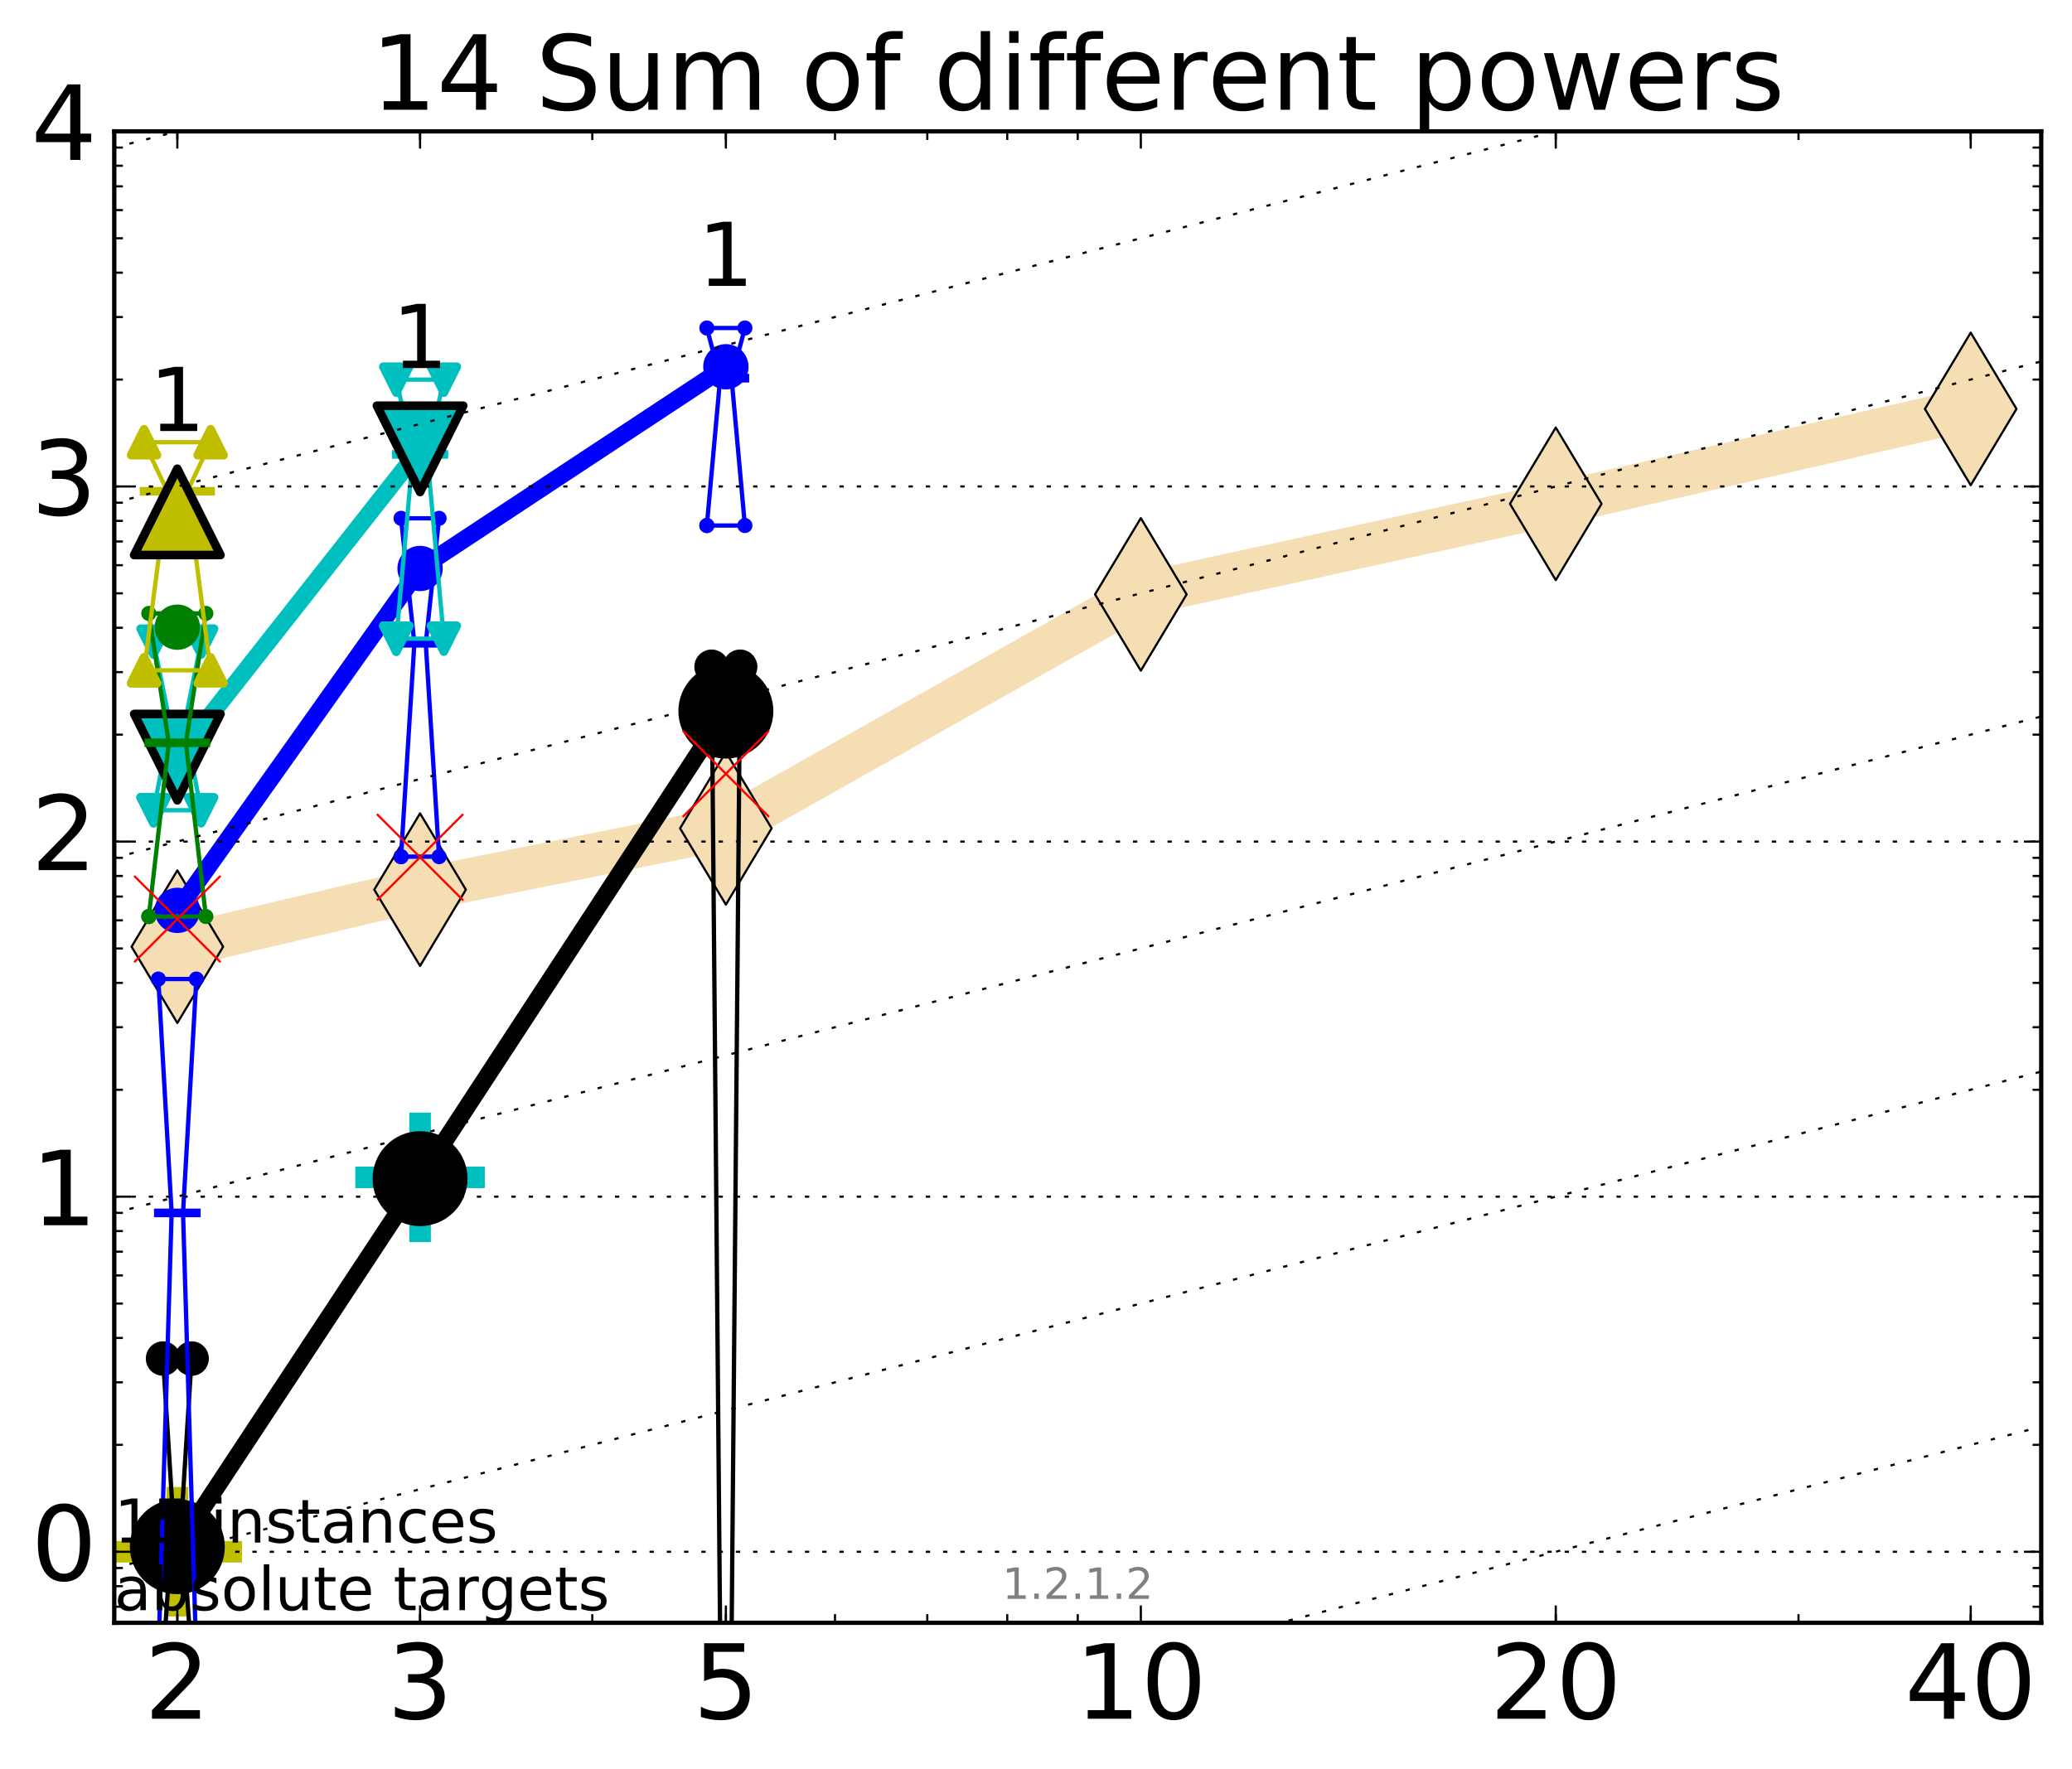 <?xml version="1.0" encoding="utf-8" standalone="no"?>
<!DOCTYPE svg PUBLIC "-//W3C//DTD SVG 1.1//EN"
  "http://www.w3.org/Graphics/SVG/1.1/DTD/svg11.dtd">
<!-- Created with matplotlib (http://matplotlib.org/) -->
<svg height="410pt" version="1.1" viewBox="0 0 480 410" width="480pt" xmlns="http://www.w3.org/2000/svg" xmlns:xlink="http://www.w3.org/1999/xlink">
 <defs>
  <style type="text/css">
*{stroke-linecap:butt;stroke-linejoin:round;stroke-miterlimit:100000;}
  </style>
 </defs>
 <g id="figure_1">
  <g id="patch_1">
   <path d="M 0 410.464 
L 480.07 410.464 
L 480.07 0 
L 0 0 
z
" style="fill:#ffffff;"/>
  </g>
  <g id="axes_1">
   <g id="patch_2">
    <path d="M 26.47 376.036 
L 472.87 376.036 
L 472.87 30.436 
L 26.47 30.436 
z
" style="fill:#ffffff;"/>
   </g>
   <g id="line2d_1">
    <path clip-path="url(#p47a1007f20)" d="M 41.082 219.375 
L 97.312 206.156 
L 168.155 191.946 
L 264.282 137.733 
L 360.409 116.746 
L 456.536 94.756 
" style="fill:none;stroke:#f5deb3;stroke-linecap:square;stroke-width:10.0;"/>
    <defs>
     <path d="M -0 17.678 
L 10.607 0 
L 0 -17.678 
L -10.607 -0 
z
" id="mc431ff5bb4" style="stroke:#000000;stroke-linejoin:miter;stroke-width:0.5;"/>
    </defs>
    <g clip-path="url(#p47a1007f20)">
     <use style="fill:#f5deb3;stroke:#000000;stroke-linejoin:miter;stroke-width:0.5;" x="41.082" xlink:href="#mc431ff5bb4" y="219.375"/>
     <use style="fill:#f5deb3;stroke:#000000;stroke-linejoin:miter;stroke-width:0.5;" x="97.312" xlink:href="#mc431ff5bb4" y="206.156"/>
     <use style="fill:#f5deb3;stroke:#000000;stroke-linejoin:miter;stroke-width:0.5;" x="168.155" xlink:href="#mc431ff5bb4" y="191.946"/>
     <use style="fill:#f5deb3;stroke:#000000;stroke-linejoin:miter;stroke-width:0.5;" x="264.282" xlink:href="#mc431ff5bb4" y="137.733"/>
     <use style="fill:#f5deb3;stroke:#000000;stroke-linejoin:miter;stroke-width:0.5;" x="360.409" xlink:href="#mc431ff5bb4" y="116.746"/>
     <use style="fill:#f5deb3;stroke:#000000;stroke-linejoin:miter;stroke-width:0.5;" x="456.536" xlink:href="#mc431ff5bb4" y="94.756"/>
    </g>
   </g>
   <g id="line2d_2">
    <defs>
     <path d="M -15 0 
L 15 0 
M 0 15 
L 0 -15 
" id="m503c17440c" style="stroke:#bfbf00;stroke-width:5.0;"/>
    </defs>
    <g clip-path="url(#p47a1007f20)">
     <use style="fill:#bfbf00;stroke:#bfbf00;stroke-width:5.0;" x="41.082" xlink:href="#m503c17440c" y="359.579"/>
    </g>
   </g>
   <g id="line2d_3">
    <defs>
     <path d="M -15 0 
L 15 0 
M 0 15 
L 0 -15 
" id="mbae6e190af" style="stroke:#00bfbf;stroke-width:5.0;"/>
    </defs>
    <g clip-path="url(#p47a1007f20)">
     <use style="fill:#00bfbf;stroke:#00bfbf;stroke-width:5.0;" x="97.312" xlink:href="#mbae6e190af" y="272.821"/>
    </g>
   </g>
   <g id="line2d_4">
    <defs>
     <path d="M -15 0 
L 15 0 
M 0 15 
L 0 -15 
" id="mf37ac9607a" style="stroke:#0000ff;stroke-width:5.0;"/>
    </defs>
    <g clip-path="url(#p47a1007f20)">
     <use style="fill:#0000ff;stroke:#0000ff;stroke-width:5.0;" x="168.155" xlink:href="#mf37ac9607a" y="417.094"/>
    </g>
   </g>
   <g id="line2d_5">
    <path clip-path="url(#p47a1007f20)" d="M 37.777 384.35 
L 40.09 351.605 
L 37.777 314.81 
L 44.386 314.81 
L 42.073 351.605 
L 44.386 384.35 
L 37.777 384.35 
" style="fill:none;stroke:#000000;stroke-linecap:square;"/>
   </g>
   <g id="line2d_6">
    <path clip-path="url(#p47a1007f20)" d="M 37.777 384.35 
L 44.386 384.35 
L 44.386 314.81 
L 37.777 314.81 
L 37.777 384.35 
" style="fill:none;"/>
    <defs>
     <path d="M 0 3 
C 0.796 3 1.559 2.684 2.121 2.121 
C 2.684 1.559 3 0.796 3 0 
C 3 -0.796 2.684 -1.559 2.121 -2.121 
C 1.559 -2.684 0.796 -3 0 -3 
C -0.796 -3 -1.559 -2.684 -2.121 -2.121 
C -2.684 -1.559 -3 -0.796 -3 0 
C -3 0.796 -2.684 1.559 -2.121 2.121 
C -1.559 2.684 -0.796 3 0 3 
z
" id="m71896bd1b9" style="stroke:#000000;stroke-width:2.0;"/>
    </defs>
    <g clip-path="url(#p47a1007f20)">
     <use style="stroke:#000000;stroke-width:2.0;" x="37.777" xlink:href="#m71896bd1b9" y="384.35"/>
     <use style="stroke:#000000;stroke-width:2.0;" x="44.386" xlink:href="#m71896bd1b9" y="384.35"/>
     <use style="stroke:#000000;stroke-width:2.0;" x="44.386" xlink:href="#m71896bd1b9" y="314.81"/>
     <use style="stroke:#000000;stroke-width:2.0;" x="37.777" xlink:href="#m71896bd1b9" y="314.81"/>
     <use style="stroke:#000000;stroke-width:2.0;" x="37.777" xlink:href="#m71896bd1b9" y="384.35"/>
    </g>
   </g>
   <g id="line2d_7">
    <path clip-path="url(#p47a1007f20)" d="M 37.777 351.605 
L 44.386 351.605 
" style="fill:none;stroke:#000000;stroke-linecap:square;stroke-width:2.0;"/>
   </g>
   <g id="line2d_8">
    <path clip-path="url(#p47a1007f20)" d="M 94.008 398.839 
L 96.321 398.839 
L 94.008 398.839 
L 100.617 398.839 
L 98.304 398.839 
L 100.617 398.839 
L 94.008 398.839 
" style="fill:none;stroke:#000000;stroke-linecap:square;"/>
   </g>
   <g id="line2d_9">
    <path clip-path="url(#p47a1007f20)" d="M 94.008 398.839 
L 100.617 398.839 
L 100.617 398.839 
L 94.008 398.839 
L 94.008 398.839 
" style="fill:none;"/>
    <g clip-path="url(#p47a1007f20)">
     <use style="stroke:#000000;stroke-width:2.0;" x="94.008" xlink:href="#m71896bd1b9" y="398.839"/>
     <use style="stroke:#000000;stroke-width:2.0;" x="100.617" xlink:href="#m71896bd1b9" y="398.839"/>
     <use style="stroke:#000000;stroke-width:2.0;" x="100.617" xlink:href="#m71896bd1b9" y="398.839"/>
     <use style="stroke:#000000;stroke-width:2.0;" x="94.008" xlink:href="#m71896bd1b9" y="398.839"/>
     <use style="stroke:#000000;stroke-width:2.0;" x="94.008" xlink:href="#m71896bd1b9" y="398.839"/>
    </g>
   </g>
   <g id="line2d_10">
    <path clip-path="url(#p47a1007f20)" d="M 94.008 398.839 
L 100.617 398.839 
" style="fill:none;stroke:#000000;stroke-linecap:square;stroke-width:2.0;"/>
   </g>
   <g id="line2d_11">
    <path clip-path="url(#p47a1007f20)" d="M 167.114 411.464 
L 164.85 154.507 
L 171.459 154.507 
L 169.196 411.464 
" style="fill:none;stroke:#000000;stroke-linecap:square;"/>
   </g>
   <g id="line2d_12">
    <path clip-path="url(#p47a1007f20)" d="M 171.459 411.464 
L 171.459 154.507 
L 164.85 154.507 
L 164.85 411.464 
" style="fill:none;"/>
    <g clip-path="url(#p47a1007f20)">
     <use style="stroke:#000000;stroke-width:2.0;" x="164.85" xlink:href="#m71896bd1b9" y="417.094"/>
     <use style="stroke:#000000;stroke-width:2.0;" x="171.459" xlink:href="#m71896bd1b9" y="417.094"/>
     <use style="stroke:#000000;stroke-width:2.0;" x="171.459" xlink:href="#m71896bd1b9" y="154.507"/>
     <use style="stroke:#000000;stroke-width:2.0;" x="164.85" xlink:href="#m71896bd1b9" y="154.507"/>
     <use style="stroke:#000000;stroke-width:2.0;" x="164.85" xlink:href="#m71896bd1b9" y="417.094"/>
    </g>
   </g>
   <g id="line2d_13">
    <path clip-path="url(#p47a1007f20)" style="fill:none;stroke:#000000;stroke-linecap:square;stroke-width:2.0;"/>
   </g>
   <g id="line2d_14">
    <path clip-path="url(#p47a1007f20)" d="M 41.082 358.407 
L 97.312 273.122 
" style="fill:none;stroke:#000000;stroke-linecap:square;stroke-width:4.0;"/>
   </g>
   <g id="line2d_15">
    <path clip-path="url(#p47a1007f20)" d="M 97.312 273.122 
L 168.155 164.78 
" style="fill:none;stroke:#000000;stroke-linecap:square;stroke-width:4.0;"/>
   </g>
   <g id="line2d_16">
    <path clip-path="url(#p47a1007f20)" d="M 41.082 358.407 
L 97.312 273.122 
L 168.155 164.78 
" style="fill:none;"/>
    <defs>
     <path d="M 0 10 
C 2.652 10 5.196 8.946 7.071 7.071 
C 8.946 5.196 10 2.652 10 0 
C 10 -2.652 8.946 -5.196 7.071 -7.071 
C 5.196 -8.946 2.652 -10 0 -10 
C -2.652 -10 -5.196 -8.946 -7.071 -7.071 
C -8.946 -5.196 -10 -2.652 -10 0 
C -10 2.652 -8.946 5.196 -7.071 7.071 
C -5.196 8.946 -2.652 10 0 10 
z
" id="mf10c60184b" style="stroke:#000000;stroke-width:2.0;"/>
    </defs>
    <g clip-path="url(#p47a1007f20)">
     <use style="stroke:#000000;stroke-width:2.0;" x="41.082" xlink:href="#mf10c60184b" y="358.407"/>
     <use style="stroke:#000000;stroke-width:2.0;" x="97.312" xlink:href="#mf10c60184b" y="273.122"/>
     <use style="stroke:#000000;stroke-width:2.0;" x="168.155" xlink:href="#mf10c60184b" y="164.78"/>
    </g>
   </g>
   <g id="line2d_17">
    <path clip-path="url(#p47a1007f20)" d="M 36.676 384.35 
L 39.76 281.059 
L 36.676 226.87 
L 45.488 226.87 
L 42.403 281.059 
L 45.488 384.35 
L 36.676 384.35 
" style="fill:none;stroke:#0000ff;stroke-linecap:square;"/>
   </g>
   <g id="line2d_18">
    <path clip-path="url(#p47a1007f20)" d="M 36.676 384.35 
L 45.488 384.35 
L 45.488 226.87 
L 36.676 226.87 
L 36.676 384.35 
" style="fill:none;"/>
    <defs>
     <path d="M 0 1.5 
C 0.398 1.5 0.779 1.342 1.061 1.061 
C 1.342 0.779 1.5 0.398 1.5 0 
C 1.5 -0.398 1.342 -0.779 1.061 -1.061 
C 0.779 -1.342 0.398 -1.5 0 -1.5 
C -0.398 -1.5 -0.779 -1.342 -1.061 -1.061 
C -1.342 -0.779 -1.5 -0.398 -1.5 0 
C -1.5 0.398 -1.342 0.779 -1.061 1.061 
C -0.779 1.342 -0.398 1.5 0 1.5 
z
" id="m0e3cd9cdfa" style="stroke:#0000ff;stroke-width:0.5;"/>
    </defs>
    <g clip-path="url(#p47a1007f20)">
     <use style="fill:#0000ff;stroke:#0000ff;stroke-width:0.5;" x="36.676" xlink:href="#m0e3cd9cdfa" y="384.35"/>
     <use style="fill:#0000ff;stroke:#0000ff;stroke-width:0.5;" x="45.488" xlink:href="#m0e3cd9cdfa" y="384.35"/>
     <use style="fill:#0000ff;stroke:#0000ff;stroke-width:0.5;" x="45.488" xlink:href="#m0e3cd9cdfa" y="226.87"/>
     <use style="fill:#0000ff;stroke:#0000ff;stroke-width:0.5;" x="36.676" xlink:href="#m0e3cd9cdfa" y="226.87"/>
     <use style="fill:#0000ff;stroke:#0000ff;stroke-width:0.5;" x="36.676" xlink:href="#m0e3cd9cdfa" y="384.35"/>
    </g>
   </g>
   <g id="line2d_19">
    <path clip-path="url(#p47a1007f20)" d="M 36.676 281.059 
L 45.488 281.059 
" style="fill:none;stroke:#0000ff;stroke-linecap:square;stroke-width:2.0;"/>
   </g>
   <g id="line2d_20">
    <path clip-path="url(#p47a1007f20)" d="M 92.906 198.509 
L 95.991 149.067 
L 92.906 120.106 
L 101.718 120.106 
L 98.634 149.067 
L 101.718 198.509 
L 92.906 198.509 
" style="fill:none;stroke:#0000ff;stroke-linecap:square;"/>
   </g>
   <g id="line2d_21">
    <path clip-path="url(#p47a1007f20)" d="M 92.906 198.509 
L 101.718 198.509 
L 101.718 120.106 
L 92.906 120.106 
L 92.906 198.509 
" style="fill:none;"/>
    <g clip-path="url(#p47a1007f20)">
     <use style="fill:#0000ff;stroke:#0000ff;stroke-width:0.5;" x="92.906" xlink:href="#m0e3cd9cdfa" y="198.509"/>
     <use style="fill:#0000ff;stroke:#0000ff;stroke-width:0.5;" x="101.718" xlink:href="#m0e3cd9cdfa" y="198.509"/>
     <use style="fill:#0000ff;stroke:#0000ff;stroke-width:0.5;" x="101.718" xlink:href="#m0e3cd9cdfa" y="120.106"/>
     <use style="fill:#0000ff;stroke:#0000ff;stroke-width:0.5;" x="92.906" xlink:href="#m0e3cd9cdfa" y="120.106"/>
     <use style="fill:#0000ff;stroke:#0000ff;stroke-width:0.5;" x="92.906" xlink:href="#m0e3cd9cdfa" y="198.509"/>
    </g>
   </g>
   <g id="line2d_22">
    <path clip-path="url(#p47a1007f20)" d="M 92.906 149.067 
L 101.718 149.067 
" style="fill:none;stroke:#0000ff;stroke-linecap:square;stroke-width:2.0;"/>
   </g>
   <g id="line2d_23">
    <path clip-path="url(#p47a1007f20)" d="M 163.749 121.776 
L 166.833 87.635 
L 163.749 76.006 
L 172.561 76.006 
L 169.476 87.635 
L 172.561 121.776 
L 163.749 121.776 
" style="fill:none;stroke:#0000ff;stroke-linecap:square;"/>
   </g>
   <g id="line2d_24">
    <path clip-path="url(#p47a1007f20)" d="M 163.749 121.776 
L 172.561 121.776 
L 172.561 76.006 
L 163.749 76.006 
L 163.749 121.776 
" style="fill:none;"/>
    <g clip-path="url(#p47a1007f20)">
     <use style="fill:#0000ff;stroke:#0000ff;stroke-width:0.5;" x="163.749" xlink:href="#m0e3cd9cdfa" y="121.776"/>
     <use style="fill:#0000ff;stroke:#0000ff;stroke-width:0.5;" x="172.561" xlink:href="#m0e3cd9cdfa" y="121.776"/>
     <use style="fill:#0000ff;stroke:#0000ff;stroke-width:0.5;" x="172.561" xlink:href="#m0e3cd9cdfa" y="76.006"/>
     <use style="fill:#0000ff;stroke:#0000ff;stroke-width:0.5;" x="163.749" xlink:href="#m0e3cd9cdfa" y="76.006"/>
     <use style="fill:#0000ff;stroke:#0000ff;stroke-width:0.5;" x="163.749" xlink:href="#m0e3cd9cdfa" y="121.776"/>
    </g>
   </g>
   <g id="line2d_25">
    <path clip-path="url(#p47a1007f20)" d="M 163.749 87.635 
L 172.561 87.635 
" style="fill:none;stroke:#0000ff;stroke-linecap:square;stroke-width:2.0;"/>
   </g>
   <g id="line2d_26">
    <path clip-path="url(#p47a1007f20)" d="M 41.082 210.956 
L 97.312 131.729 
" style="fill:none;stroke:#0000ff;stroke-linecap:square;stroke-width:4.0;"/>
   </g>
   <g id="line2d_27">
    <path clip-path="url(#p47a1007f20)" d="M 97.312 131.729 
L 168.155 84.987 
" style="fill:none;stroke:#0000ff;stroke-linecap:square;stroke-width:4.0;"/>
   </g>
   <g id="line2d_28">
    <path clip-path="url(#p47a1007f20)" d="M 41.082 210.956 
L 97.312 131.729 
L 168.155 84.987 
" style="fill:none;"/>
    <defs>
     <path d="M 0 5 
C 1.326 5 2.598 4.473 3.536 3.536 
C 4.473 2.598 5 1.326 5 0 
C 5 -1.326 4.473 -2.598 3.536 -3.536 
C 2.598 -4.473 1.326 -5 0 -5 
C -1.326 -5 -2.598 -4.473 -3.536 -3.536 
C -4.473 -2.598 -5 -1.326 -5 0 
C -5 1.326 -4.473 2.598 -3.536 3.536 
C -2.598 4.473 -1.326 5 0 5 
z
" id="m6755d2ae47" style="stroke:#0000ff;stroke-width:0.5;"/>
    </defs>
    <g clip-path="url(#p47a1007f20)">
     <use style="fill:#0000ff;stroke:#0000ff;stroke-width:0.5;" x="41.082" xlink:href="#m6755d2ae47" y="210.956"/>
     <use style="fill:#0000ff;stroke:#0000ff;stroke-width:0.5;" x="97.312" xlink:href="#m6755d2ae47" y="131.729"/>
     <use style="fill:#0000ff;stroke:#0000ff;stroke-width:0.5;" x="168.155" xlink:href="#m6755d2ae47" y="84.987"/>
    </g>
   </g>
   <g id="line2d_29">
    <path clip-path="url(#p47a1007f20)" d="M 35.574 187.755 
L 39.429 167.861 
L 35.574 148.69 
L 46.589 148.69 
L 42.734 167.861 
L 46.589 187.755 
L 35.574 187.755 
" style="fill:none;stroke:#00bfbf;stroke-linecap:square;"/>
   </g>
   <g id="line2d_30">
    <path clip-path="url(#p47a1007f20)" d="M 35.574 187.755 
L 46.589 187.755 
L 46.589 148.69 
L 35.574 148.69 
L 35.574 187.755 
" style="fill:none;"/>
    <defs>
     <path d="M -0 3 
L 3 -3 
L -3 -3 
z
" id="m382ccd0798" style="stroke:#00bfbf;stroke-linejoin:miter;stroke-width:2.0;"/>
    </defs>
    <g clip-path="url(#p47a1007f20)">
     <use style="fill:#00bfbf;stroke:#00bfbf;stroke-linejoin:miter;stroke-width:2.0;" x="35.574" xlink:href="#m382ccd0798" y="187.755"/>
     <use style="fill:#00bfbf;stroke:#00bfbf;stroke-linejoin:miter;stroke-width:2.0;" x="46.589" xlink:href="#m382ccd0798" y="187.755"/>
     <use style="fill:#00bfbf;stroke:#00bfbf;stroke-linejoin:miter;stroke-width:2.0;" x="46.589" xlink:href="#m382ccd0798" y="148.69"/>
     <use style="fill:#00bfbf;stroke:#00bfbf;stroke-linejoin:miter;stroke-width:2.0;" x="35.574" xlink:href="#m382ccd0798" y="148.69"/>
     <use style="fill:#00bfbf;stroke:#00bfbf;stroke-linejoin:miter;stroke-width:2.0;" x="35.574" xlink:href="#m382ccd0798" y="187.755"/>
    </g>
   </g>
   <g id="line2d_31">
    <path clip-path="url(#p47a1007f20)" d="M 35.574 167.861 
L 46.589 167.861 
" style="fill:none;stroke:#00bfbf;stroke-linecap:square;stroke-width:2.0;"/>
   </g>
   <g id="line2d_32">
    <path clip-path="url(#p47a1007f20)" d="M 91.805 147.996 
L 95.66 105.3 
L 91.805 87.975 
L 102.82 87.975 
L 98.965 105.3 
L 102.82 147.996 
L 91.805 147.996 
" style="fill:none;stroke:#00bfbf;stroke-linecap:square;"/>
   </g>
   <g id="line2d_33">
    <path clip-path="url(#p47a1007f20)" d="M 91.805 147.996 
L 102.82 147.996 
L 102.82 87.975 
L 91.805 87.975 
L 91.805 147.996 
" style="fill:none;"/>
    <g clip-path="url(#p47a1007f20)">
     <use style="fill:#00bfbf;stroke:#00bfbf;stroke-linejoin:miter;stroke-width:2.0;" x="91.805" xlink:href="#m382ccd0798" y="147.996"/>
     <use style="fill:#00bfbf;stroke:#00bfbf;stroke-linejoin:miter;stroke-width:2.0;" x="102.82" xlink:href="#m382ccd0798" y="147.996"/>
     <use style="fill:#00bfbf;stroke:#00bfbf;stroke-linejoin:miter;stroke-width:2.0;" x="102.82" xlink:href="#m382ccd0798" y="87.975"/>
     <use style="fill:#00bfbf;stroke:#00bfbf;stroke-linejoin:miter;stroke-width:2.0;" x="91.805" xlink:href="#m382ccd0798" y="87.975"/>
     <use style="fill:#00bfbf;stroke:#00bfbf;stroke-linejoin:miter;stroke-width:2.0;" x="91.805" xlink:href="#m382ccd0798" y="147.996"/>
    </g>
   </g>
   <g id="line2d_34">
    <path clip-path="url(#p47a1007f20)" d="M 91.805 105.3 
L 102.82 105.3 
" style="fill:none;stroke:#00bfbf;stroke-linecap:square;stroke-width:2.0;"/>
   </g>
   <g id="line2d_35">
    <path clip-path="url(#p47a1007f20)" d="M 41.082 175.446 
L 97.312 104.012 
" style="fill:none;stroke:#00bfbf;stroke-linecap:square;stroke-width:4.0;"/>
   </g>
   <g id="line2d_36">
    <path clip-path="url(#p47a1007f20)" d="M 41.082 175.446 
L 97.312 104.012 
" style="fill:none;"/>
    <defs>
     <path d="M -0 10 
L 10 -10 
L -10 -10 
z
" id="m2e9e074a84" style="stroke:#000000;stroke-linejoin:miter;stroke-width:2.0;"/>
    </defs>
    <g clip-path="url(#p47a1007f20)">
     <use style="fill:#00bfbf;stroke:#000000;stroke-linejoin:miter;stroke-width:2.0;" x="41.082" xlink:href="#m2e9e074a84" y="175.446"/>
     <use style="fill:#00bfbf;stroke:#000000;stroke-linejoin:miter;stroke-width:2.0;" x="97.312" xlink:href="#m2e9e074a84" y="104.012"/>
    </g>
   </g>
   <g id="line2d_37">
    <path clip-path="url(#p47a1007f20)" d="M 34.473 212.38 
L 39.099 172.117 
L 34.473 142.142 
L 47.691 142.142 
L 43.064 172.117 
L 47.691 212.38 
L 34.473 212.38 
" style="fill:none;stroke:#008000;stroke-linecap:square;"/>
   </g>
   <g id="line2d_38">
    <path clip-path="url(#p47a1007f20)" d="M 34.473 212.38 
L 47.691 212.38 
L 47.691 142.142 
L 34.473 142.142 
L 34.473 212.38 
" style="fill:none;"/>
    <defs>
     <path d="M 0 1.5 
C 0.398 1.5 0.779 1.342 1.061 1.061 
C 1.342 0.779 1.5 0.398 1.5 0 
C 1.5 -0.398 1.342 -0.779 1.061 -1.061 
C 0.779 -1.342 0.398 -1.5 0 -1.5 
C -0.398 -1.5 -0.779 -1.342 -1.061 -1.061 
C -1.342 -0.779 -1.5 -0.398 -1.5 0 
C -1.5 0.398 -1.342 0.779 -1.061 1.061 
C -0.779 1.342 -0.398 1.5 0 1.5 
z
" id="ma86b7a01c6" style="stroke:#008000;stroke-width:0.5;"/>
    </defs>
    <g clip-path="url(#p47a1007f20)">
     <use style="fill:#008000;stroke:#008000;stroke-width:0.5;" x="34.473" xlink:href="#ma86b7a01c6" y="212.38"/>
     <use style="fill:#008000;stroke:#008000;stroke-width:0.5;" x="47.691" xlink:href="#ma86b7a01c6" y="212.38"/>
     <use style="fill:#008000;stroke:#008000;stroke-width:0.5;" x="47.691" xlink:href="#ma86b7a01c6" y="142.142"/>
     <use style="fill:#008000;stroke:#008000;stroke-width:0.5;" x="34.473" xlink:href="#ma86b7a01c6" y="142.142"/>
     <use style="fill:#008000;stroke:#008000;stroke-width:0.5;" x="34.473" xlink:href="#ma86b7a01c6" y="212.38"/>
    </g>
   </g>
   <g id="line2d_39">
    <path clip-path="url(#p47a1007f20)" d="M 34.473 172.117 
L 47.691 172.117 
" style="fill:none;stroke:#008000;stroke-linecap:square;stroke-width:2.0;"/>
   </g>
   <g id="line2d_40">
    <path clip-path="url(#p47a1007f20)" d="M 41.082 145.333 
" style="fill:none;"/>
    <defs>
     <path d="M 0 5 
C 1.326 5 2.598 4.473 3.536 3.536 
C 4.473 2.598 5 1.326 5 0 
C 5 -1.326 4.473 -2.598 3.536 -3.536 
C 2.598 -4.473 1.326 -5 0 -5 
C -1.326 -5 -2.598 -4.473 -3.536 -3.536 
C -4.473 -2.598 -5 -1.326 -5 0 
C -5 1.326 -4.473 2.598 -3.536 3.536 
C -2.598 4.473 -1.326 5 0 5 
z
" id="m454c6c203e" style="stroke:#008000;stroke-width:0.5;"/>
    </defs>
    <g clip-path="url(#p47a1007f20)">
     <use style="fill:#008000;stroke:#008000;stroke-width:0.5;" x="41.082" xlink:href="#m454c6c203e" y="145.333"/>
    </g>
   </g>
   <g id="line2d_41">
    <path clip-path="url(#p47a1007f20)" d="M 33.371 155.333 
L 38.768 113.847 
L 33.371 102.477 
L 48.792 102.477 
L 43.395 113.847 
L 48.792 155.333 
L 33.371 155.333 
" style="fill:none;stroke:#bfbf00;stroke-linecap:square;"/>
   </g>
   <g id="line2d_42">
    <path clip-path="url(#p47a1007f20)" d="M 33.371 155.333 
L 48.792 155.333 
L 48.792 102.477 
L 33.371 102.477 
L 33.371 155.333 
" style="fill:none;"/>
    <defs>
     <path d="M 0 -3 
L -3 3 
L 3 3 
z
" id="ma4659b8c70" style="stroke:#bfbf00;stroke-linejoin:miter;stroke-width:2.0;"/>
    </defs>
    <g clip-path="url(#p47a1007f20)">
     <use style="fill:#bfbf00;stroke:#bfbf00;stroke-linejoin:miter;stroke-width:2.0;" x="33.371" xlink:href="#ma4659b8c70" y="155.333"/>
     <use style="fill:#bfbf00;stroke:#bfbf00;stroke-linejoin:miter;stroke-width:2.0;" x="48.792" xlink:href="#ma4659b8c70" y="155.333"/>
     <use style="fill:#bfbf00;stroke:#bfbf00;stroke-linejoin:miter;stroke-width:2.0;" x="48.792" xlink:href="#ma4659b8c70" y="102.477"/>
     <use style="fill:#bfbf00;stroke:#bfbf00;stroke-linejoin:miter;stroke-width:2.0;" x="33.371" xlink:href="#ma4659b8c70" y="102.477"/>
     <use style="fill:#bfbf00;stroke:#bfbf00;stroke-linejoin:miter;stroke-width:2.0;" x="33.371" xlink:href="#ma4659b8c70" y="155.333"/>
    </g>
   </g>
   <g id="line2d_43">
    <path clip-path="url(#p47a1007f20)" d="M 33.371 113.847 
L 48.792 113.847 
" style="fill:none;stroke:#bfbf00;stroke-linecap:square;stroke-width:2.0;"/>
   </g>
   <g id="line2d_44">
    <path clip-path="url(#p47a1007f20)" d="M 41.082 118.614 
" style="fill:none;"/>
    <defs>
     <path d="M 0 -10 
L -10 10 
L 10 10 
z
" id="m99b30ee06b" style="stroke:#000000;stroke-linejoin:miter;stroke-width:2.0;"/>
    </defs>
    <g clip-path="url(#p47a1007f20)">
     <use style="fill:#bfbf00;stroke:#000000;stroke-linejoin:miter;stroke-width:2.0;" x="41.082" xlink:href="#m99b30ee06b" y="118.614"/>
    </g>
   </g>
   <g id="line2d_45"/>
   <g id="line2d_46"/>
   <g id="line2d_47"/>
   <g id="line2d_48"/>
   <g id="line2d_49"/>
   <g id="line2d_50"/>
   <g id="line2d_51"/>
   <g id="line2d_52">
    <defs>
     <path d="M -10 10 
L 10 -10 
M -10 -10 
L 10 10 
" id="m00ab84c1e2" style="stroke:#ff0000;stroke-width:0.5;"/>
    </defs>
    <g clip-path="url(#p47a1007f20)">
     <use style="fill:#ff0000;stroke:#ff0000;stroke-width:0.5;" x="41.082" xlink:href="#m00ab84c1e2" y="212.966"/>
     <use style="fill:#ff0000;stroke:#ff0000;stroke-width:0.5;" x="97.312" xlink:href="#m00ab84c1e2" y="198.641"/>
     <use style="fill:#ff0000;stroke:#ff0000;stroke-width:0.5;" x="168.155" xlink:href="#m00ab84c1e2" y="179.3"/>
    </g>
   </g>
   <g id="line2d_53">
    <path clip-path="url(#p47a1007f20)" d="M 159.059 411.464 
L 481.07 328.487 
" style="fill:none;stroke:#000000;stroke-dasharray:1,3;stroke-dashoffset:0.0;stroke-width:0.5;"/>
   </g>
   <g id="line2d_54">
    <path clip-path="url(#p47a1007f20)" d="M -1 370.423 
L 481.07 246.201 
" style="fill:none;stroke:#000000;stroke-dasharray:1,3;stroke-dashoffset:0.0;stroke-width:0.5;"/>
   </g>
   <g id="line2d_55">
    <path clip-path="url(#p47a1007f20)" d="M -1 288.137 
L 481.07 163.915 
" style="fill:none;stroke:#000000;stroke-dasharray:1,3;stroke-dashoffset:0.0;stroke-width:0.5;"/>
   </g>
   <g id="line2d_56">
    <path clip-path="url(#p47a1007f20)" d="M -1 205.851 
L 481.07 81.629 
" style="fill:none;stroke:#000000;stroke-dasharray:1,3;stroke-dashoffset:0.0;stroke-width:0.5;"/>
   </g>
   <g id="line2d_57">
    <path clip-path="url(#p47a1007f20)" d="M -1 123.566 
L 481.07 -0.656 
" style="fill:none;stroke:#000000;stroke-dasharray:1,3;stroke-dashoffset:0.0;stroke-width:0.5;"/>
   </g>
   <g id="line2d_58">
    <path clip-path="url(#p47a1007f20)" d="M -1 41.28 
L 163.077 -1 
" style="fill:none;stroke:#000000;stroke-dasharray:1,3;stroke-dashoffset:0.0;stroke-width:0.5;"/>
   </g>
   <g id="line2d_59">
    <path clip-path="url(#p47a1007f20)" style="fill:none;stroke:#000000;stroke-dasharray:1,3;stroke-dashoffset:0.0;stroke-width:0.5;"/>
   </g>
   <g id="line2d_60">
    <path clip-path="url(#p47a1007f20)" style="fill:none;stroke:#000000;stroke-dasharray:1,3;stroke-dashoffset:0.0;stroke-width:0.5;"/>
   </g>
   <g id="line2d_61">
    <path clip-path="url(#p47a1007f20)" style="fill:none;stroke:#000000;stroke-dasharray:1,3;stroke-dashoffset:0.0;stroke-width:0.5;"/>
   </g>
   <g id="patch_3">
    <path d="M 26.47 30.436 
L 472.87 30.436 
" style="fill:none;stroke:#000000;stroke-linecap:square;stroke-linejoin:miter;"/>
   </g>
   <g id="patch_4">
    <path d="M 472.87 376.036 
L 472.87 30.436 
" style="fill:none;stroke:#000000;stroke-linecap:square;stroke-linejoin:miter;"/>
   </g>
   <g id="patch_5">
    <path d="M 26.47 376.036 
L 472.87 376.036 
" style="fill:none;stroke:#000000;stroke-linecap:square;stroke-linejoin:miter;"/>
   </g>
   <g id="patch_6">
    <path d="M 26.47 376.036 
L 26.47 30.436 
" style="fill:none;stroke:#000000;stroke-linecap:square;stroke-linejoin:miter;"/>
   </g>
   <g id="matplotlib.axis_1">
    <g id="xtick_1">
     <g id="line2d_62">
      <defs>
       <path d="M 0 0 
L 0 -4 
" id="m6fdcc0aa0e" style="stroke:#000000;stroke-width:0.5;"/>
      </defs>
      <g>
       <use style="stroke:#000000;stroke-width:0.5;" x="41.082" xlink:href="#m6fdcc0aa0e" y="376.036"/>
      </g>
     </g>
     <g id="line2d_63">
      <defs>
       <path d="M 0 0 
L 0 4 
" id="m0bf16095d4" style="stroke:#000000;stroke-width:0.5;"/>
      </defs>
      <g>
       <use style="stroke:#000000;stroke-width:0.5;" x="41.082" xlink:href="#m0bf16095d4" y="30.436"/>
      </g>
     </g>
     <g id="text_1">
      <!-- 2 -->
      <defs>
       <path d="M 19.188 8.297 
L 53.609 8.297 
L 53.609 0 
L 7.328 0 
L 7.328 8.297 
Q 12.938 14.109 22.625 23.891 
Q 32.328 33.688 34.812 36.531 
Q 39.547 41.844 41.422 45.531 
Q 43.312 49.219 43.312 52.781 
Q 43.312 58.594 39.234 62.25 
Q 35.156 65.922 28.609 65.922 
Q 23.969 65.922 18.812 64.312 
Q 13.672 62.703 7.812 59.422 
L 7.812 69.391 
Q 13.766 71.781 18.938 73 
Q 24.125 74.219 28.422 74.219 
Q 39.75 74.219 46.484 68.547 
Q 53.219 62.891 53.219 53.422 
Q 53.219 48.922 51.531 44.891 
Q 49.859 40.875 45.406 35.406 
Q 44.188 33.984 37.641 27.219 
Q 31.109 20.453 19.188 8.297 
" id="BitstreamVeraSans-Roman-32"/>
      </defs>
      <g transform="translate(33.447 398.272)scale(0.24 -0.24)">
       <use xlink:href="#BitstreamVeraSans-Roman-32"/>
      </g>
     </g>
    </g>
    <g id="xtick_2">
     <g id="line2d_64">
      <g>
       <use style="stroke:#000000;stroke-width:0.5;" x="97.312" xlink:href="#m6fdcc0aa0e" y="376.036"/>
      </g>
     </g>
     <g id="line2d_65">
      <g>
       <use style="stroke:#000000;stroke-width:0.5;" x="97.312" xlink:href="#m0bf16095d4" y="30.436"/>
      </g>
     </g>
     <g id="text_2">
      <!-- 3 -->
      <defs>
       <path d="M 40.578 39.312 
Q 47.656 37.797 51.625 33 
Q 55.609 28.219 55.609 21.188 
Q 55.609 10.406 48.188 4.484 
Q 40.766 -1.422 27.094 -1.422 
Q 22.516 -1.422 17.656 -0.516 
Q 12.797 0.391 7.625 2.203 
L 7.625 11.719 
Q 11.719 9.328 16.594 8.109 
Q 21.484 6.891 26.812 6.891 
Q 36.078 6.891 40.938 10.547 
Q 45.797 14.203 45.797 21.188 
Q 45.797 27.641 41.281 31.266 
Q 36.766 34.906 28.719 34.906 
L 20.219 34.906 
L 20.219 43.016 
L 29.109 43.016 
Q 36.375 43.016 40.234 45.922 
Q 44.094 48.828 44.094 54.297 
Q 44.094 59.906 40.109 62.906 
Q 36.141 65.922 28.719 65.922 
Q 24.656 65.922 20.016 65.031 
Q 15.375 64.156 9.812 62.312 
L 9.812 71.094 
Q 15.438 72.656 20.344 73.438 
Q 25.25 74.219 29.594 74.219 
Q 40.828 74.219 47.359 69.109 
Q 53.906 64.016 53.906 55.328 
Q 53.906 49.266 50.438 45.094 
Q 46.969 40.922 40.578 39.312 
" id="BitstreamVeraSans-Roman-33"/>
      </defs>
      <g transform="translate(89.677 398.272)scale(0.24 -0.24)">
       <use xlink:href="#BitstreamVeraSans-Roman-33"/>
      </g>
     </g>
    </g>
    <g id="xtick_3">
     <g id="line2d_66">
      <g>
       <use style="stroke:#000000;stroke-width:0.5;" x="168.155" xlink:href="#m6fdcc0aa0e" y="376.036"/>
      </g>
     </g>
     <g id="line2d_67">
      <g>
       <use style="stroke:#000000;stroke-width:0.5;" x="168.155" xlink:href="#m0bf16095d4" y="30.436"/>
      </g>
     </g>
     <g id="text_3">
      <!-- 5 -->
      <defs>
       <path d="M 10.797 72.906 
L 49.516 72.906 
L 49.516 64.594 
L 19.828 64.594 
L 19.828 46.734 
Q 21.969 47.469 24.109 47.828 
Q 26.266 48.188 28.422 48.188 
Q 40.625 48.188 47.75 41.5 
Q 54.891 34.812 54.891 23.391 
Q 54.891 11.625 47.562 5.094 
Q 40.234 -1.422 26.906 -1.422 
Q 22.312 -1.422 17.547 -0.641 
Q 12.797 0.141 7.719 1.703 
L 7.719 11.625 
Q 12.109 9.234 16.797 8.062 
Q 21.484 6.891 26.703 6.891 
Q 35.156 6.891 40.078 11.328 
Q 45.016 15.766 45.016 23.391 
Q 45.016 31 40.078 35.438 
Q 35.156 39.891 26.703 39.891 
Q 22.75 39.891 18.812 39.016 
Q 14.891 38.141 10.797 36.281 
z
" id="BitstreamVeraSans-Roman-35"/>
      </defs>
      <g transform="translate(160.52 398.272)scale(0.24 -0.24)">
       <use xlink:href="#BitstreamVeraSans-Roman-35"/>
      </g>
     </g>
    </g>
    <g id="xtick_4">
     <g id="line2d_68">
      <g>
       <use style="stroke:#000000;stroke-width:0.5;" x="264.282" xlink:href="#m6fdcc0aa0e" y="376.036"/>
      </g>
     </g>
     <g id="line2d_69">
      <g>
       <use style="stroke:#000000;stroke-width:0.5;" x="264.282" xlink:href="#m0bf16095d4" y="30.436"/>
      </g>
     </g>
     <g id="text_4">
      <!-- 10 -->
      <defs>
       <path d="M 31.781 66.406 
Q 24.172 66.406 20.328 58.906 
Q 16.5 51.422 16.5 36.375 
Q 16.5 21.391 20.328 13.891 
Q 24.172 6.391 31.781 6.391 
Q 39.453 6.391 43.281 13.891 
Q 47.125 21.391 47.125 36.375 
Q 47.125 51.422 43.281 58.906 
Q 39.453 66.406 31.781 66.406 
M 31.781 74.219 
Q 44.047 74.219 50.516 64.516 
Q 56.984 54.828 56.984 36.375 
Q 56.984 17.969 50.516 8.266 
Q 44.047 -1.422 31.781 -1.422 
Q 19.531 -1.422 13.062 8.266 
Q 6.594 17.969 6.594 36.375 
Q 6.594 54.828 13.062 64.516 
Q 19.531 74.219 31.781 74.219 
" id="BitstreamVeraSans-Roman-30"/>
       <path d="M 12.406 8.297 
L 28.516 8.297 
L 28.516 63.922 
L 10.984 60.406 
L 10.984 69.391 
L 28.422 72.906 
L 38.281 72.906 
L 38.281 8.297 
L 54.391 8.297 
L 54.391 0 
L 12.406 0 
z
" id="BitstreamVeraSans-Roman-31"/>
      </defs>
      <g transform="translate(249.012 398.272)scale(0.24 -0.24)">
       <use xlink:href="#BitstreamVeraSans-Roman-31"/>
       <use x="63.623" xlink:href="#BitstreamVeraSans-Roman-30"/>
      </g>
     </g>
    </g>
    <g id="xtick_5">
     <g id="line2d_70">
      <g>
       <use style="stroke:#000000;stroke-width:0.5;" x="360.409" xlink:href="#m6fdcc0aa0e" y="376.036"/>
      </g>
     </g>
     <g id="line2d_71">
      <g>
       <use style="stroke:#000000;stroke-width:0.5;" x="360.409" xlink:href="#m0bf16095d4" y="30.436"/>
      </g>
     </g>
     <g id="text_5">
      <!-- 20 -->
      <g transform="translate(345.139 398.272)scale(0.24 -0.24)">
       <use xlink:href="#BitstreamVeraSans-Roman-32"/>
       <use x="63.623" xlink:href="#BitstreamVeraSans-Roman-30"/>
      </g>
     </g>
    </g>
    <g id="xtick_6">
     <g id="line2d_72">
      <g>
       <use style="stroke:#000000;stroke-width:0.5;" x="456.536" xlink:href="#m6fdcc0aa0e" y="376.036"/>
      </g>
     </g>
     <g id="line2d_73">
      <g>
       <use style="stroke:#000000;stroke-width:0.5;" x="456.536" xlink:href="#m0bf16095d4" y="30.436"/>
      </g>
     </g>
     <g id="text_6">
      <!-- 40 -->
      <defs>
       <path d="M 37.797 64.312 
L 12.891 25.391 
L 37.797 25.391 
z
M 35.203 72.906 
L 47.609 72.906 
L 47.609 25.391 
L 58.016 25.391 
L 58.016 17.188 
L 47.609 17.188 
L 47.609 0 
L 37.797 0 
L 37.797 17.188 
L 4.891 17.188 
L 4.891 26.703 
z
" id="BitstreamVeraSans-Roman-34"/>
      </defs>
      <g transform="translate(441.266 398.272)scale(0.24 -0.24)">
       <use xlink:href="#BitstreamVeraSans-Roman-34"/>
       <use x="63.623" xlink:href="#BitstreamVeraSans-Roman-30"/>
      </g>
     </g>
    </g>
    <g id="xtick_7">
     <g id="line2d_74">
      <defs>
       <path d="M 0 0 
L 0 -2 
" id="m3ebe2a5139" style="stroke:#000000;stroke-width:0.5;"/>
      </defs>
      <g>
       <use style="stroke:#000000;stroke-width:0.5;" x="41.082" xlink:href="#m3ebe2a5139" y="376.036"/>
      </g>
     </g>
     <g id="line2d_75">
      <defs>
       <path d="M 0 0 
L 0 2 
" id="mf3f99798e0" style="stroke:#000000;stroke-width:0.5;"/>
      </defs>
      <g>
       <use style="stroke:#000000;stroke-width:0.5;" x="41.082" xlink:href="#mf3f99798e0" y="30.436"/>
      </g>
     </g>
    </g>
    <g id="xtick_8">
     <g id="line2d_76">
      <g>
       <use style="stroke:#000000;stroke-width:0.5;" x="97.312" xlink:href="#m3ebe2a5139" y="376.036"/>
      </g>
     </g>
     <g id="line2d_77">
      <g>
       <use style="stroke:#000000;stroke-width:0.5;" x="97.312" xlink:href="#mf3f99798e0" y="30.436"/>
      </g>
     </g>
    </g>
    <g id="xtick_9">
     <g id="line2d_78">
      <g>
       <use style="stroke:#000000;stroke-width:0.5;" x="137.209" xlink:href="#m3ebe2a5139" y="376.036"/>
      </g>
     </g>
     <g id="line2d_79">
      <g>
       <use style="stroke:#000000;stroke-width:0.5;" x="137.209" xlink:href="#mf3f99798e0" y="30.436"/>
      </g>
     </g>
    </g>
    <g id="xtick_10">
     <g id="line2d_80">
      <g>
       <use style="stroke:#000000;stroke-width:0.5;" x="168.155" xlink:href="#m3ebe2a5139" y="376.036"/>
      </g>
     </g>
     <g id="line2d_81">
      <g>
       <use style="stroke:#000000;stroke-width:0.5;" x="168.155" xlink:href="#mf3f99798e0" y="30.436"/>
      </g>
     </g>
    </g>
    <g id="xtick_11">
     <g id="line2d_82">
      <g>
       <use style="stroke:#000000;stroke-width:0.5;" x="193.439" xlink:href="#m3ebe2a5139" y="376.036"/>
      </g>
     </g>
     <g id="line2d_83">
      <g>
       <use style="stroke:#000000;stroke-width:0.5;" x="193.439" xlink:href="#mf3f99798e0" y="30.436"/>
      </g>
     </g>
    </g>
    <g id="xtick_12">
     <g id="line2d_84">
      <g>
       <use style="stroke:#000000;stroke-width:0.5;" x="214.817" xlink:href="#m3ebe2a5139" y="376.036"/>
      </g>
     </g>
     <g id="line2d_85">
      <g>
       <use style="stroke:#000000;stroke-width:0.5;" x="214.817" xlink:href="#mf3f99798e0" y="30.436"/>
      </g>
     </g>
    </g>
    <g id="xtick_13">
     <g id="line2d_86">
      <g>
       <use style="stroke:#000000;stroke-width:0.5;" x="233.336" xlink:href="#m3ebe2a5139" y="376.036"/>
      </g>
     </g>
     <g id="line2d_87">
      <g>
       <use style="stroke:#000000;stroke-width:0.5;" x="233.336" xlink:href="#mf3f99798e0" y="30.436"/>
      </g>
     </g>
    </g>
    <g id="xtick_14">
     <g id="line2d_88">
      <g>
       <use style="stroke:#000000;stroke-width:0.5;" x="249.67" xlink:href="#m3ebe2a5139" y="376.036"/>
      </g>
     </g>
     <g id="line2d_89">
      <g>
       <use style="stroke:#000000;stroke-width:0.5;" x="249.67" xlink:href="#mf3f99798e0" y="30.436"/>
      </g>
     </g>
    </g>
    <g id="xtick_15">
     <g id="line2d_90">
      <g>
       <use style="stroke:#000000;stroke-width:0.5;" x="360.409" xlink:href="#m3ebe2a5139" y="376.036"/>
      </g>
     </g>
     <g id="line2d_91">
      <g>
       <use style="stroke:#000000;stroke-width:0.5;" x="360.409" xlink:href="#mf3f99798e0" y="30.436"/>
      </g>
     </g>
    </g>
    <g id="xtick_16">
     <g id="line2d_92">
      <g>
       <use style="stroke:#000000;stroke-width:0.5;" x="416.639" xlink:href="#m3ebe2a5139" y="376.036"/>
      </g>
     </g>
     <g id="line2d_93">
      <g>
       <use style="stroke:#000000;stroke-width:0.5;" x="416.639" xlink:href="#mf3f99798e0" y="30.436"/>
      </g>
     </g>
    </g>
    <g id="xtick_17">
     <g id="line2d_94">
      <g>
       <use style="stroke:#000000;stroke-width:0.5;" x="456.536" xlink:href="#m3ebe2a5139" y="376.036"/>
      </g>
     </g>
     <g id="line2d_95">
      <g>
       <use style="stroke:#000000;stroke-width:0.5;" x="456.536" xlink:href="#mf3f99798e0" y="30.436"/>
      </g>
     </g>
    </g>
   </g>
   <g id="matplotlib.axis_2">
    <g id="ytick_1">
     <g id="line2d_96">
      <path clip-path="url(#p47a1007f20)" d="M 26.47 359.579 
L 472.87 359.579 
" style="fill:none;stroke:#000000;stroke-dasharray:1,3;stroke-dashoffset:0.0;stroke-width:0.5;"/>
     </g>
     <g id="line2d_97">
      <defs>
       <path d="M 0 0 
L 4 0 
" id="m47e25b7031" style="stroke:#000000;stroke-width:0.5;"/>
      </defs>
      <g>
       <use style="stroke:#000000;stroke-width:0.5;" x="26.47" xlink:href="#m47e25b7031" y="359.579"/>
      </g>
     </g>
     <g id="line2d_98">
      <defs>
       <path d="M 0 0 
L -4 0 
" id="mc5b5afaffa" style="stroke:#000000;stroke-width:0.5;"/>
      </defs>
      <g>
       <use style="stroke:#000000;stroke-width:0.5;" x="472.87" xlink:href="#mc5b5afaffa" y="359.579"/>
      </g>
     </g>
     <g id="text_7">
      <!-- 0 -->
      <g transform="translate(7.2 366.202)scale(0.24 -0.24)">
       <use xlink:href="#BitstreamVeraSans-Roman-30"/>
      </g>
     </g>
    </g>
    <g id="ytick_2">
     <g id="line2d_99">
      <path clip-path="url(#p47a1007f20)" d="M 26.47 277.293 
L 472.87 277.293 
" style="fill:none;stroke:#000000;stroke-dasharray:1,3;stroke-dashoffset:0.0;stroke-width:0.5;"/>
     </g>
     <g id="line2d_100">
      <g>
       <use style="stroke:#000000;stroke-width:0.5;" x="26.47" xlink:href="#m47e25b7031" y="277.293"/>
      </g>
     </g>
     <g id="line2d_101">
      <g>
       <use style="stroke:#000000;stroke-width:0.5;" x="472.87" xlink:href="#mc5b5afaffa" y="277.293"/>
      </g>
     </g>
     <g id="text_8">
      <!-- 1 -->
      <g transform="translate(7.2 283.916)scale(0.24 -0.24)">
       <use xlink:href="#BitstreamVeraSans-Roman-31"/>
      </g>
     </g>
    </g>
    <g id="ytick_3">
     <g id="line2d_102">
      <path clip-path="url(#p47a1007f20)" d="M 26.47 195.008 
L 472.87 195.008 
" style="fill:none;stroke:#000000;stroke-dasharray:1,3;stroke-dashoffset:0.0;stroke-width:0.5;"/>
     </g>
     <g id="line2d_103">
      <g>
       <use style="stroke:#000000;stroke-width:0.5;" x="26.47" xlink:href="#m47e25b7031" y="195.008"/>
      </g>
     </g>
     <g id="line2d_104">
      <g>
       <use style="stroke:#000000;stroke-width:0.5;" x="472.87" xlink:href="#mc5b5afaffa" y="195.008"/>
      </g>
     </g>
     <g id="text_9">
      <!-- 2 -->
      <g transform="translate(7.2 201.63)scale(0.24 -0.24)">
       <use xlink:href="#BitstreamVeraSans-Roman-32"/>
      </g>
     </g>
    </g>
    <g id="ytick_4">
     <g id="line2d_105">
      <path clip-path="url(#p47a1007f20)" d="M 26.47 112.722 
L 472.87 112.722 
" style="fill:none;stroke:#000000;stroke-dasharray:1,3;stroke-dashoffset:0.0;stroke-width:0.5;"/>
     </g>
     <g id="line2d_106">
      <g>
       <use style="stroke:#000000;stroke-width:0.5;" x="26.47" xlink:href="#m47e25b7031" y="112.722"/>
      </g>
     </g>
     <g id="line2d_107">
      <g>
       <use style="stroke:#000000;stroke-width:0.5;" x="472.87" xlink:href="#mc5b5afaffa" y="112.722"/>
      </g>
     </g>
     <g id="text_10">
      <!-- 3 -->
      <g transform="translate(7.2 119.344)scale(0.24 -0.24)">
       <use xlink:href="#BitstreamVeraSans-Roman-33"/>
      </g>
     </g>
    </g>
    <g id="ytick_5">
     <g id="line2d_108">
      <path clip-path="url(#p47a1007f20)" d="M 26.47 30.436 
L 472.87 30.436 
" style="fill:none;stroke:#000000;stroke-dasharray:1,3;stroke-dashoffset:0.0;stroke-width:0.5;"/>
     </g>
     <g id="line2d_109">
      <g>
       <use style="stroke:#000000;stroke-width:0.5;" x="26.47" xlink:href="#m47e25b7031" y="30.436"/>
      </g>
     </g>
     <g id="line2d_110">
      <g>
       <use style="stroke:#000000;stroke-width:0.5;" x="472.87" xlink:href="#mc5b5afaffa" y="30.436"/>
      </g>
     </g>
     <g id="text_11">
      <!-- 4 -->
      <g transform="translate(7.2 37.059)scale(0.24 -0.24)">
       <use xlink:href="#BitstreamVeraSans-Roman-34"/>
      </g>
     </g>
    </g>
    <g id="ytick_6">
     <g id="line2d_111">
      <defs>
       <path d="M 0 0 
L 2 0 
" id="mdb3e4adfe2" style="stroke:#000000;stroke-width:0.5;"/>
      </defs>
      <g>
       <use style="stroke:#000000;stroke-width:0.5;" x="26.47" xlink:href="#mdb3e4adfe2" y="372.325"/>
      </g>
     </g>
     <g id="line2d_112">
      <defs>
       <path d="M 0 0 
L -2 0 
" id="m736a829312" style="stroke:#000000;stroke-width:0.5;"/>
      </defs>
      <g>
       <use style="stroke:#000000;stroke-width:0.5;" x="472.87" xlink:href="#m736a829312" y="372.325"/>
      </g>
     </g>
    </g>
    <g id="ytick_7">
     <g id="line2d_113">
      <g>
       <use style="stroke:#000000;stroke-width:0.5;" x="26.47" xlink:href="#mdb3e4adfe2" y="367.553"/>
      </g>
     </g>
     <g id="line2d_114">
      <g>
       <use style="stroke:#000000;stroke-width:0.5;" x="472.87" xlink:href="#m736a829312" y="367.553"/>
      </g>
     </g>
    </g>
    <g id="ytick_8">
     <g id="line2d_115">
      <g>
       <use style="stroke:#000000;stroke-width:0.5;" x="26.47" xlink:href="#mdb3e4adfe2" y="363.344"/>
      </g>
     </g>
     <g id="line2d_116">
      <g>
       <use style="stroke:#000000;stroke-width:0.5;" x="472.87" xlink:href="#m736a829312" y="363.344"/>
      </g>
     </g>
    </g>
    <g id="ytick_9">
     <g id="line2d_117">
      <g>
       <use style="stroke:#000000;stroke-width:0.5;" x="26.47" xlink:href="#mdb3e4adfe2" y="334.809"/>
      </g>
     </g>
     <g id="line2d_118">
      <g>
       <use style="stroke:#000000;stroke-width:0.5;" x="472.87" xlink:href="#m736a829312" y="334.809"/>
      </g>
     </g>
    </g>
    <g id="ytick_10">
     <g id="line2d_119">
      <g>
       <use style="stroke:#000000;stroke-width:0.5;" x="26.47" xlink:href="#mdb3e4adfe2" y="320.319"/>
      </g>
     </g>
     <g id="line2d_120">
      <g>
       <use style="stroke:#000000;stroke-width:0.5;" x="472.87" xlink:href="#m736a829312" y="320.319"/>
      </g>
     </g>
    </g>
    <g id="ytick_11">
     <g id="line2d_121">
      <g>
       <use style="stroke:#000000;stroke-width:0.5;" x="26.47" xlink:href="#mdb3e4adfe2" y="310.038"/>
      </g>
     </g>
     <g id="line2d_122">
      <g>
       <use style="stroke:#000000;stroke-width:0.5;" x="472.87" xlink:href="#m736a829312" y="310.038"/>
      </g>
     </g>
    </g>
    <g id="ytick_12">
     <g id="line2d_123">
      <g>
       <use style="stroke:#000000;stroke-width:0.5;" x="26.47" xlink:href="#mdb3e4adfe2" y="302.064"/>
      </g>
     </g>
     <g id="line2d_124">
      <g>
       <use style="stroke:#000000;stroke-width:0.5;" x="472.87" xlink:href="#m736a829312" y="302.064"/>
      </g>
     </g>
    </g>
    <g id="ytick_13">
     <g id="line2d_125">
      <g>
       <use style="stroke:#000000;stroke-width:0.5;" x="26.47" xlink:href="#mdb3e4adfe2" y="295.548"/>
      </g>
     </g>
     <g id="line2d_126">
      <g>
       <use style="stroke:#000000;stroke-width:0.5;" x="472.87" xlink:href="#m736a829312" y="295.548"/>
      </g>
     </g>
    </g>
    <g id="ytick_14">
     <g id="line2d_127">
      <g>
       <use style="stroke:#000000;stroke-width:0.5;" x="26.47" xlink:href="#mdb3e4adfe2" y="290.04"/>
      </g>
     </g>
     <g id="line2d_128">
      <g>
       <use style="stroke:#000000;stroke-width:0.5;" x="472.87" xlink:href="#m736a829312" y="290.04"/>
      </g>
     </g>
    </g>
    <g id="ytick_15">
     <g id="line2d_129">
      <g>
       <use style="stroke:#000000;stroke-width:0.5;" x="26.47" xlink:href="#mdb3e4adfe2" y="285.268"/>
      </g>
     </g>
     <g id="line2d_130">
      <g>
       <use style="stroke:#000000;stroke-width:0.5;" x="472.87" xlink:href="#m736a829312" y="285.268"/>
      </g>
     </g>
    </g>
    <g id="ytick_16">
     <g id="line2d_131">
      <g>
       <use style="stroke:#000000;stroke-width:0.5;" x="26.47" xlink:href="#mdb3e4adfe2" y="281.059"/>
      </g>
     </g>
     <g id="line2d_132">
      <g>
       <use style="stroke:#000000;stroke-width:0.5;" x="472.87" xlink:href="#m736a829312" y="281.059"/>
      </g>
     </g>
    </g>
    <g id="ytick_17">
     <g id="line2d_133">
      <g>
       <use style="stroke:#000000;stroke-width:0.5;" x="26.47" xlink:href="#mdb3e4adfe2" y="252.523"/>
      </g>
     </g>
     <g id="line2d_134">
      <g>
       <use style="stroke:#000000;stroke-width:0.5;" x="472.87" xlink:href="#m736a829312" y="252.523"/>
      </g>
     </g>
    </g>
    <g id="ytick_18">
     <g id="line2d_135">
      <g>
       <use style="stroke:#000000;stroke-width:0.5;" x="26.47" xlink:href="#mdb3e4adfe2" y="238.033"/>
      </g>
     </g>
     <g id="line2d_136">
      <g>
       <use style="stroke:#000000;stroke-width:0.5;" x="472.87" xlink:href="#m736a829312" y="238.033"/>
      </g>
     </g>
    </g>
    <g id="ytick_19">
     <g id="line2d_137">
      <g>
       <use style="stroke:#000000;stroke-width:0.5;" x="26.47" xlink:href="#mdb3e4adfe2" y="227.752"/>
      </g>
     </g>
     <g id="line2d_138">
      <g>
       <use style="stroke:#000000;stroke-width:0.5;" x="472.87" xlink:href="#m736a829312" y="227.752"/>
      </g>
     </g>
    </g>
    <g id="ytick_20">
     <g id="line2d_139">
      <g>
       <use style="stroke:#000000;stroke-width:0.5;" x="26.47" xlink:href="#mdb3e4adfe2" y="219.778"/>
      </g>
     </g>
     <g id="line2d_140">
      <g>
       <use style="stroke:#000000;stroke-width:0.5;" x="472.87" xlink:href="#m736a829312" y="219.778"/>
      </g>
     </g>
    </g>
    <g id="ytick_21">
     <g id="line2d_141">
      <g>
       <use style="stroke:#000000;stroke-width:0.5;" x="26.47" xlink:href="#mdb3e4adfe2" y="213.263"/>
      </g>
     </g>
     <g id="line2d_142">
      <g>
       <use style="stroke:#000000;stroke-width:0.5;" x="472.87" xlink:href="#m736a829312" y="213.263"/>
      </g>
     </g>
    </g>
    <g id="ytick_22">
     <g id="line2d_143">
      <g>
       <use style="stroke:#000000;stroke-width:0.5;" x="26.47" xlink:href="#mdb3e4adfe2" y="207.754"/>
      </g>
     </g>
     <g id="line2d_144">
      <g>
       <use style="stroke:#000000;stroke-width:0.5;" x="472.87" xlink:href="#m736a829312" y="207.754"/>
      </g>
     </g>
    </g>
    <g id="ytick_23">
     <g id="line2d_145">
      <g>
       <use style="stroke:#000000;stroke-width:0.5;" x="26.47" xlink:href="#mdb3e4adfe2" y="202.982"/>
      </g>
     </g>
     <g id="line2d_146">
      <g>
       <use style="stroke:#000000;stroke-width:0.5;" x="472.87" xlink:href="#m736a829312" y="202.982"/>
      </g>
     </g>
    </g>
    <g id="ytick_24">
     <g id="line2d_147">
      <g>
       <use style="stroke:#000000;stroke-width:0.5;" x="26.47" xlink:href="#mdb3e4adfe2" y="198.773"/>
      </g>
     </g>
     <g id="line2d_148">
      <g>
       <use style="stroke:#000000;stroke-width:0.5;" x="472.87" xlink:href="#m736a829312" y="198.773"/>
      </g>
     </g>
    </g>
    <g id="ytick_25">
     <g id="line2d_149">
      <g>
       <use style="stroke:#000000;stroke-width:0.5;" x="26.47" xlink:href="#mdb3e4adfe2" y="170.237"/>
      </g>
     </g>
     <g id="line2d_150">
      <g>
       <use style="stroke:#000000;stroke-width:0.5;" x="472.87" xlink:href="#m736a829312" y="170.237"/>
      </g>
     </g>
    </g>
    <g id="ytick_26">
     <g id="line2d_151">
      <g>
       <use style="stroke:#000000;stroke-width:0.5;" x="26.47" xlink:href="#mdb3e4adfe2" y="155.747"/>
      </g>
     </g>
     <g id="line2d_152">
      <g>
       <use style="stroke:#000000;stroke-width:0.5;" x="472.87" xlink:href="#m736a829312" y="155.747"/>
      </g>
     </g>
    </g>
    <g id="ytick_27">
     <g id="line2d_153">
      <g>
       <use style="stroke:#000000;stroke-width:0.5;" x="26.47" xlink:href="#mdb3e4adfe2" y="145.467"/>
      </g>
     </g>
     <g id="line2d_154">
      <g>
       <use style="stroke:#000000;stroke-width:0.5;" x="472.87" xlink:href="#m736a829312" y="145.467"/>
      </g>
     </g>
    </g>
    <g id="ytick_28">
     <g id="line2d_155">
      <g>
       <use style="stroke:#000000;stroke-width:0.5;" x="26.47" xlink:href="#mdb3e4adfe2" y="137.492"/>
      </g>
     </g>
     <g id="line2d_156">
      <g>
       <use style="stroke:#000000;stroke-width:0.5;" x="472.87" xlink:href="#m736a829312" y="137.492"/>
      </g>
     </g>
    </g>
    <g id="ytick_29">
     <g id="line2d_157">
      <g>
       <use style="stroke:#000000;stroke-width:0.5;" x="26.47" xlink:href="#mdb3e4adfe2" y="130.977"/>
      </g>
     </g>
     <g id="line2d_158">
      <g>
       <use style="stroke:#000000;stroke-width:0.5;" x="472.87" xlink:href="#m736a829312" y="130.977"/>
      </g>
     </g>
    </g>
    <g id="ytick_30">
     <g id="line2d_159">
      <g>
       <use style="stroke:#000000;stroke-width:0.5;" x="26.47" xlink:href="#mdb3e4adfe2" y="125.468"/>
      </g>
     </g>
     <g id="line2d_160">
      <g>
       <use style="stroke:#000000;stroke-width:0.5;" x="472.87" xlink:href="#m736a829312" y="125.468"/>
      </g>
     </g>
    </g>
    <g id="ytick_31">
     <g id="line2d_161">
      <g>
       <use style="stroke:#000000;stroke-width:0.5;" x="26.47" xlink:href="#mdb3e4adfe2" y="120.696"/>
      </g>
     </g>
     <g id="line2d_162">
      <g>
       <use style="stroke:#000000;stroke-width:0.5;" x="472.87" xlink:href="#m736a829312" y="120.696"/>
      </g>
     </g>
    </g>
    <g id="ytick_32">
     <g id="line2d_163">
      <g>
       <use style="stroke:#000000;stroke-width:0.5;" x="26.47" xlink:href="#mdb3e4adfe2" y="116.487"/>
      </g>
     </g>
     <g id="line2d_164">
      <g>
       <use style="stroke:#000000;stroke-width:0.5;" x="472.87" xlink:href="#m736a829312" y="116.487"/>
      </g>
     </g>
    </g>
    <g id="ytick_33">
     <g id="line2d_165">
      <g>
       <use style="stroke:#000000;stroke-width:0.5;" x="26.47" xlink:href="#mdb3e4adfe2" y="87.952"/>
      </g>
     </g>
     <g id="line2d_166">
      <g>
       <use style="stroke:#000000;stroke-width:0.5;" x="472.87" xlink:href="#m736a829312" y="87.952"/>
      </g>
     </g>
    </g>
    <g id="ytick_34">
     <g id="line2d_167">
      <g>
       <use style="stroke:#000000;stroke-width:0.5;" x="26.47" xlink:href="#mdb3e4adfe2" y="73.462"/>
      </g>
     </g>
     <g id="line2d_168">
      <g>
       <use style="stroke:#000000;stroke-width:0.5;" x="472.87" xlink:href="#m736a829312" y="73.462"/>
      </g>
     </g>
    </g>
    <g id="ytick_35">
     <g id="line2d_169">
      <g>
       <use style="stroke:#000000;stroke-width:0.5;" x="26.47" xlink:href="#mdb3e4adfe2" y="63.181"/>
      </g>
     </g>
     <g id="line2d_170">
      <g>
       <use style="stroke:#000000;stroke-width:0.5;" x="472.87" xlink:href="#m736a829312" y="63.181"/>
      </g>
     </g>
    </g>
    <g id="ytick_36">
     <g id="line2d_171">
      <g>
       <use style="stroke:#000000;stroke-width:0.5;" x="26.47" xlink:href="#mdb3e4adfe2" y="55.207"/>
      </g>
     </g>
     <g id="line2d_172">
      <g>
       <use style="stroke:#000000;stroke-width:0.5;" x="472.87" xlink:href="#m736a829312" y="55.207"/>
      </g>
     </g>
    </g>
    <g id="ytick_37">
     <g id="line2d_173">
      <g>
       <use style="stroke:#000000;stroke-width:0.5;" x="26.47" xlink:href="#mdb3e4adfe2" y="48.691"/>
      </g>
     </g>
     <g id="line2d_174">
      <g>
       <use style="stroke:#000000;stroke-width:0.5;" x="472.87" xlink:href="#m736a829312" y="48.691"/>
      </g>
     </g>
    </g>
    <g id="ytick_38">
     <g id="line2d_175">
      <g>
       <use style="stroke:#000000;stroke-width:0.5;" x="26.47" xlink:href="#mdb3e4adfe2" y="43.183"/>
      </g>
     </g>
     <g id="line2d_176">
      <g>
       <use style="stroke:#000000;stroke-width:0.5;" x="472.87" xlink:href="#m736a829312" y="43.183"/>
      </g>
     </g>
    </g>
    <g id="ytick_39">
     <g id="line2d_177">
      <g>
       <use style="stroke:#000000;stroke-width:0.5;" x="26.47" xlink:href="#mdb3e4adfe2" y="38.411"/>
      </g>
     </g>
     <g id="line2d_178">
      <g>
       <use style="stroke:#000000;stroke-width:0.5;" x="472.87" xlink:href="#m736a829312" y="38.411"/>
      </g>
     </g>
    </g>
    <g id="ytick_40">
     <g id="line2d_179">
      <g>
       <use style="stroke:#000000;stroke-width:0.5;" x="26.47" xlink:href="#mdb3e4adfe2" y="34.201"/>
      </g>
     </g>
     <g id="line2d_180">
      <g>
       <use style="stroke:#000000;stroke-width:0.5;" x="472.87" xlink:href="#m736a829312" y="34.201"/>
      </g>
     </g>
    </g>
   </g>
   <g id="text_12">
    <!-- 1 -->
    <g transform="translate(34.592 99.882)scale(0.204 -0.204)">
     <use xlink:href="#BitstreamVeraSans-Roman-31"/>
    </g>
   </g>
   <g id="text_13">
    <!-- 1 -->
    <g transform="translate(90.823 85.28)scale(0.204 -0.204)">
     <use xlink:href="#BitstreamVeraSans-Roman-31"/>
    </g>
   </g>
   <g id="text_14">
    <!-- 1 -->
    <g transform="translate(161.665 66.254)scale(0.204 -0.204)">
     <use xlink:href="#BitstreamVeraSans-Roman-31"/>
    </g>
   </g>
   <g id="text_15">
    <!-- 15 instances -->
    <defs>
     <path id="BitstreamVeraSans-Roman-20"/>
     <path d="M 54.891 33.016 
L 54.891 0 
L 45.906 0 
L 45.906 32.719 
Q 45.906 40.484 42.875 44.328 
Q 39.844 48.188 33.797 48.188 
Q 26.516 48.188 22.312 43.547 
Q 18.109 38.922 18.109 30.906 
L 18.109 0 
L 9.078 0 
L 9.078 54.688 
L 18.109 54.688 
L 18.109 46.188 
Q 21.344 51.125 25.703 53.562 
Q 30.078 56 35.797 56 
Q 45.219 56 50.047 50.172 
Q 54.891 44.344 54.891 33.016 
" id="BitstreamVeraSans-Roman-6e"/>
     <path d="M 9.422 54.688 
L 18.406 54.688 
L 18.406 0 
L 9.422 0 
z
M 9.422 75.984 
L 18.406 75.984 
L 18.406 64.594 
L 9.422 64.594 
z
" id="BitstreamVeraSans-Roman-69"/>
     <path d="M 56.203 29.594 
L 56.203 25.203 
L 14.891 25.203 
Q 15.484 15.922 20.484 11.062 
Q 25.484 6.203 34.422 6.203 
Q 39.594 6.203 44.453 7.469 
Q 49.312 8.734 54.109 11.281 
L 54.109 2.781 
Q 49.266 0.734 44.188 -0.344 
Q 39.109 -1.422 33.891 -1.422 
Q 20.797 -1.422 13.156 6.188 
Q 5.516 13.812 5.516 26.812 
Q 5.516 40.234 12.766 48.109 
Q 20.016 56 32.328 56 
Q 43.359 56 49.781 48.891 
Q 56.203 41.797 56.203 29.594 
M 47.219 32.234 
Q 47.125 39.594 43.094 43.984 
Q 39.062 48.391 32.422 48.391 
Q 24.906 48.391 20.391 44.141 
Q 15.875 39.891 15.188 32.172 
z
" id="BitstreamVeraSans-Roman-65"/>
     <path d="M 18.312 70.219 
L 18.312 54.688 
L 36.812 54.688 
L 36.812 47.703 
L 18.312 47.703 
L 18.312 18.016 
Q 18.312 11.328 20.141 9.422 
Q 21.969 7.516 27.594 7.516 
L 36.812 7.516 
L 36.812 0 
L 27.594 0 
Q 17.188 0 13.234 3.875 
Q 9.281 7.766 9.281 18.016 
L 9.281 47.703 
L 2.688 47.703 
L 2.688 54.688 
L 9.281 54.688 
L 9.281 70.219 
z
" id="BitstreamVeraSans-Roman-74"/>
     <path d="M 34.281 27.484 
Q 23.391 27.484 19.188 25 
Q 14.984 22.516 14.984 16.5 
Q 14.984 11.719 18.141 8.906 
Q 21.297 6.109 26.703 6.109 
Q 34.188 6.109 38.703 11.406 
Q 43.219 16.703 43.219 25.484 
L 43.219 27.484 
z
M 52.203 31.203 
L 52.203 0 
L 43.219 0 
L 43.219 8.297 
Q 40.141 3.328 35.547 0.953 
Q 30.953 -1.422 24.312 -1.422 
Q 15.922 -1.422 10.953 3.297 
Q 6 8.016 6 15.922 
Q 6 25.141 12.172 29.828 
Q 18.359 34.516 30.609 34.516 
L 43.219 34.516 
L 43.219 35.406 
Q 43.219 41.609 39.141 45 
Q 35.062 48.391 27.688 48.391 
Q 23 48.391 18.547 47.266 
Q 14.109 46.141 10.016 43.891 
L 10.016 52.203 
Q 14.938 54.109 19.578 55.047 
Q 24.219 56 28.609 56 
Q 40.484 56 46.344 49.844 
Q 52.203 43.703 52.203 31.203 
" id="BitstreamVeraSans-Roman-61"/>
     <path d="M 44.281 53.078 
L 44.281 44.578 
Q 40.484 46.531 36.375 47.5 
Q 32.281 48.484 27.875 48.484 
Q 21.188 48.484 17.844 46.438 
Q 14.5 44.391 14.5 40.281 
Q 14.5 37.156 16.891 35.375 
Q 19.281 33.594 26.516 31.984 
L 29.594 31.297 
Q 39.156 29.25 43.188 25.516 
Q 47.219 21.781 47.219 15.094 
Q 47.219 7.469 41.188 3.016 
Q 35.156 -1.422 24.609 -1.422 
Q 20.219 -1.422 15.453 -0.562 
Q 10.688 0.297 5.422 2 
L 5.422 11.281 
Q 10.406 8.688 15.234 7.391 
Q 20.062 6.109 24.812 6.109 
Q 31.156 6.109 34.562 8.281 
Q 37.984 10.453 37.984 14.406 
Q 37.984 18.062 35.516 20.016 
Q 33.062 21.969 24.703 23.781 
L 21.578 24.516 
Q 13.234 26.266 9.516 29.906 
Q 5.812 33.547 5.812 39.891 
Q 5.812 47.609 11.281 51.797 
Q 16.75 56 26.812 56 
Q 31.781 56 36.172 55.266 
Q 40.578 54.547 44.281 53.078 
" id="BitstreamVeraSans-Roman-73"/>
     <path d="M 48.781 52.594 
L 48.781 44.188 
Q 44.969 46.297 41.141 47.344 
Q 37.312 48.391 33.406 48.391 
Q 24.656 48.391 19.812 42.844 
Q 14.984 37.312 14.984 27.297 
Q 14.984 17.281 19.812 11.734 
Q 24.656 6.203 33.406 6.203 
Q 37.312 6.203 41.141 7.25 
Q 44.969 8.297 48.781 10.406 
L 48.781 2.094 
Q 45.016 0.344 40.984 -0.531 
Q 36.969 -1.422 32.422 -1.422 
Q 20.062 -1.422 12.781 6.344 
Q 5.516 14.109 5.516 27.297 
Q 5.516 40.672 12.859 48.328 
Q 20.219 56 33.016 56 
Q 37.156 56 41.109 55.141 
Q 45.062 54.297 48.781 52.594 
" id="BitstreamVeraSans-Roman-63"/>
    </defs>
    <g transform="translate(26.47 357.448)scale(0.14 -0.14)">
     <use xlink:href="#BitstreamVeraSans-Roman-31"/>
     <use x="63.623" xlink:href="#BitstreamVeraSans-Roman-35"/>
     <use x="127.246" xlink:href="#BitstreamVeraSans-Roman-20"/>
     <use x="159.033" xlink:href="#BitstreamVeraSans-Roman-69"/>
     <use x="186.816" xlink:href="#BitstreamVeraSans-Roman-6e"/>
     <use x="250.195" xlink:href="#BitstreamVeraSans-Roman-73"/>
     <use x="302.295" xlink:href="#BitstreamVeraSans-Roman-74"/>
     <use x="341.504" xlink:href="#BitstreamVeraSans-Roman-61"/>
     <use x="402.783" xlink:href="#BitstreamVeraSans-Roman-6e"/>
     <use x="466.162" xlink:href="#BitstreamVeraSans-Roman-63"/>
     <use x="521.143" xlink:href="#BitstreamVeraSans-Roman-65"/>
     <use x="582.666" xlink:href="#BitstreamVeraSans-Roman-73"/>
    </g>
    <!-- absolute targets -->
    <defs>
     <path d="M 30.609 48.391 
Q 23.391 48.391 19.188 42.75 
Q 14.984 37.109 14.984 27.297 
Q 14.984 17.484 19.156 11.844 
Q 23.344 6.203 30.609 6.203 
Q 37.797 6.203 41.984 11.859 
Q 46.188 17.531 46.188 27.297 
Q 46.188 37.016 41.984 42.703 
Q 37.797 48.391 30.609 48.391 
M 30.609 56 
Q 42.328 56 49.016 48.375 
Q 55.719 40.766 55.719 27.297 
Q 55.719 13.875 49.016 6.219 
Q 42.328 -1.422 30.609 -1.422 
Q 18.844 -1.422 12.172 6.219 
Q 5.516 13.875 5.516 27.297 
Q 5.516 40.766 12.172 48.375 
Q 18.844 56 30.609 56 
" id="BitstreamVeraSans-Roman-6f"/>
     <path d="M 9.422 75.984 
L 18.406 75.984 
L 18.406 0 
L 9.422 0 
z
" id="BitstreamVeraSans-Roman-6c"/>
     <path d="M 45.406 27.984 
Q 45.406 37.75 41.375 43.109 
Q 37.359 48.484 30.078 48.484 
Q 22.859 48.484 18.828 43.109 
Q 14.797 37.75 14.797 27.984 
Q 14.797 18.266 18.828 12.891 
Q 22.859 7.516 30.078 7.516 
Q 37.359 7.516 41.375 12.891 
Q 45.406 18.266 45.406 27.984 
M 54.391 6.781 
Q 54.391 -7.172 48.188 -13.984 
Q 42 -20.797 29.203 -20.797 
Q 24.469 -20.797 20.266 -20.094 
Q 16.062 -19.391 12.109 -17.922 
L 12.109 -9.188 
Q 16.062 -11.328 19.922 -12.344 
Q 23.781 -13.375 27.781 -13.375 
Q 36.625 -13.375 41.016 -8.766 
Q 45.406 -4.156 45.406 5.172 
L 45.406 9.625 
Q 42.625 4.781 38.281 2.391 
Q 33.938 0 27.875 0 
Q 17.828 0 11.672 7.656 
Q 5.516 15.328 5.516 27.984 
Q 5.516 40.672 11.672 48.328 
Q 17.828 56 27.875 56 
Q 33.938 56 38.281 53.609 
Q 42.625 51.219 45.406 46.391 
L 45.406 54.688 
L 54.391 54.688 
z
" id="BitstreamVeraSans-Roman-67"/>
     <path d="M 8.5 21.578 
L 8.5 54.688 
L 17.484 54.688 
L 17.484 21.922 
Q 17.484 14.156 20.5 10.266 
Q 23.531 6.391 29.594 6.391 
Q 36.859 6.391 41.078 11.031 
Q 45.312 15.672 45.312 23.688 
L 45.312 54.688 
L 54.297 54.688 
L 54.297 0 
L 45.312 0 
L 45.312 8.406 
Q 42.047 3.422 37.719 1 
Q 33.406 -1.422 27.688 -1.422 
Q 18.266 -1.422 13.375 4.438 
Q 8.5 10.297 8.5 21.578 
" id="BitstreamVeraSans-Roman-75"/>
     <path d="M 41.109 46.297 
Q 39.594 47.172 37.812 47.578 
Q 36.031 48 33.891 48 
Q 26.266 48 22.188 43.047 
Q 18.109 38.094 18.109 28.812 
L 18.109 0 
L 9.078 0 
L 9.078 54.688 
L 18.109 54.688 
L 18.109 46.188 
Q 20.953 51.172 25.484 53.578 
Q 30.031 56 36.531 56 
Q 37.453 56 38.578 55.875 
Q 39.703 55.766 41.062 55.516 
z
" id="BitstreamVeraSans-Roman-72"/>
     <path d="M 48.688 27.297 
Q 48.688 37.203 44.609 42.844 
Q 40.531 48.484 33.406 48.484 
Q 26.266 48.484 22.188 42.844 
Q 18.109 37.203 18.109 27.297 
Q 18.109 17.391 22.188 11.75 
Q 26.266 6.109 33.406 6.109 
Q 40.531 6.109 44.609 11.75 
Q 48.688 17.391 48.688 27.297 
M 18.109 46.391 
Q 20.953 51.266 25.266 53.625 
Q 29.594 56 35.594 56 
Q 45.562 56 51.781 48.094 
Q 58.016 40.188 58.016 27.297 
Q 58.016 14.406 51.781 6.484 
Q 45.562 -1.422 35.594 -1.422 
Q 29.594 -1.422 25.266 0.953 
Q 20.953 3.328 18.109 8.203 
L 18.109 0 
L 9.078 0 
L 9.078 75.984 
L 18.109 75.984 
z
" id="BitstreamVeraSans-Roman-62"/>
    </defs>
    <g transform="translate(26.47 373.125)scale(0.14 -0.14)">
     <use xlink:href="#BitstreamVeraSans-Roman-61"/>
     <use x="61.279" xlink:href="#BitstreamVeraSans-Roman-62"/>
     <use x="124.756" xlink:href="#BitstreamVeraSans-Roman-73"/>
     <use x="176.855" xlink:href="#BitstreamVeraSans-Roman-6f"/>
     <use x="238.037" xlink:href="#BitstreamVeraSans-Roman-6c"/>
     <use x="265.82" xlink:href="#BitstreamVeraSans-Roman-75"/>
     <use x="329.199" xlink:href="#BitstreamVeraSans-Roman-74"/>
     <use x="368.408" xlink:href="#BitstreamVeraSans-Roman-65"/>
     <use x="429.932" xlink:href="#BitstreamVeraSans-Roman-20"/>
     <use x="461.719" xlink:href="#BitstreamVeraSans-Roman-74"/>
     <use x="500.928" xlink:href="#BitstreamVeraSans-Roman-61"/>
     <use x="562.207" xlink:href="#BitstreamVeraSans-Roman-72"/>
     <use x="603.305" xlink:href="#BitstreamVeraSans-Roman-67"/>
     <use x="666.781" xlink:href="#BitstreamVeraSans-Roman-65"/>
     <use x="728.305" xlink:href="#BitstreamVeraSans-Roman-74"/>
     <use x="767.514" xlink:href="#BitstreamVeraSans-Roman-73"/>
    </g>
   </g>
   <g id="text_16">
    <!-- 1.2.1.2 -->
    <defs>
     <path d="M 10.688 12.406 
L 21 12.406 
L 21 0 
L 10.688 0 
z
" id="BitstreamVeraSans-Roman-2e"/>
    </defs>
    <g style="fill:#808080;" transform="translate(232.178 370.501)scale(0.1 -0.1)">
     <use xlink:href="#BitstreamVeraSans-Roman-31"/>
     <use x="63.623" xlink:href="#BitstreamVeraSans-Roman-2e"/>
     <use x="95.41" xlink:href="#BitstreamVeraSans-Roman-32"/>
     <use x="159.033" xlink:href="#BitstreamVeraSans-Roman-2e"/>
     <use x="190.82" xlink:href="#BitstreamVeraSans-Roman-31"/>
     <use x="254.443" xlink:href="#BitstreamVeraSans-Roman-2e"/>
     <use x="286.23" xlink:href="#BitstreamVeraSans-Roman-32"/>
    </g>
   </g>
   <g id="text_17">
    <!-- 14 Sum of different powers -->
    <defs>
     <path d="M 52 44.188 
Q 55.375 50.25 60.062 53.125 
Q 64.75 56 71.094 56 
Q 79.641 56 84.281 50.016 
Q 88.922 44.047 88.922 33.016 
L 88.922 0 
L 79.891 0 
L 79.891 32.719 
Q 79.891 40.578 77.094 44.375 
Q 74.312 48.188 68.609 48.188 
Q 61.625 48.188 57.562 43.547 
Q 53.516 38.922 53.516 30.906 
L 53.516 0 
L 44.484 0 
L 44.484 32.719 
Q 44.484 40.625 41.703 44.406 
Q 38.922 48.188 33.109 48.188 
Q 26.219 48.188 22.156 43.531 
Q 18.109 38.875 18.109 30.906 
L 18.109 0 
L 9.078 0 
L 9.078 54.688 
L 18.109 54.688 
L 18.109 46.188 
Q 21.188 51.219 25.484 53.609 
Q 29.781 56 35.688 56 
Q 41.656 56 45.828 52.969 
Q 50 49.953 52 44.188 
" id="BitstreamVeraSans-Roman-6d"/>
     <path d="M 53.516 70.516 
L 53.516 60.891 
Q 47.906 63.578 42.922 64.891 
Q 37.938 66.219 33.297 66.219 
Q 25.25 66.219 20.875 63.094 
Q 16.5 59.969 16.5 54.203 
Q 16.5 49.359 19.406 46.891 
Q 22.312 44.438 30.422 42.922 
L 36.375 41.703 
Q 47.406 39.594 52.656 34.297 
Q 57.906 29 57.906 20.125 
Q 57.906 9.516 50.797 4.047 
Q 43.703 -1.422 29.984 -1.422 
Q 24.812 -1.422 18.969 -0.25 
Q 13.141 0.922 6.891 3.219 
L 6.891 13.375 
Q 12.891 10.016 18.656 8.297 
Q 24.422 6.594 29.984 6.594 
Q 38.422 6.594 43.016 9.906 
Q 47.609 13.234 47.609 19.391 
Q 47.609 24.75 44.312 27.781 
Q 41.016 30.812 33.5 32.328 
L 27.484 33.5 
Q 16.453 35.688 11.516 40.375 
Q 6.594 45.062 6.594 53.422 
Q 6.594 63.094 13.406 68.656 
Q 20.219 74.219 32.172 74.219 
Q 37.312 74.219 42.625 73.281 
Q 47.953 72.359 53.516 70.516 
" id="BitstreamVeraSans-Roman-53"/>
     <path d="M 45.406 46.391 
L 45.406 75.984 
L 54.391 75.984 
L 54.391 0 
L 45.406 0 
L 45.406 8.203 
Q 42.578 3.328 38.25 0.953 
Q 33.938 -1.422 27.875 -1.422 
Q 17.969 -1.422 11.734 6.484 
Q 5.516 14.406 5.516 27.297 
Q 5.516 40.188 11.734 48.094 
Q 17.969 56 27.875 56 
Q 33.938 56 38.25 53.625 
Q 42.578 51.266 45.406 46.391 
M 14.797 27.297 
Q 14.797 17.391 18.875 11.75 
Q 22.953 6.109 30.078 6.109 
Q 37.203 6.109 41.297 11.75 
Q 45.406 17.391 45.406 27.297 
Q 45.406 37.203 41.297 42.844 
Q 37.203 48.484 30.078 48.484 
Q 22.953 48.484 18.875 42.844 
Q 14.797 37.203 14.797 27.297 
" id="BitstreamVeraSans-Roman-64"/>
     <path d="M 4.203 54.688 
L 13.188 54.688 
L 24.422 12.016 
L 35.594 54.688 
L 46.188 54.688 
L 57.422 12.016 
L 68.609 54.688 
L 77.594 54.688 
L 63.281 0 
L 52.688 0 
L 40.922 44.828 
L 29.109 0 
L 18.5 0 
z
" id="BitstreamVeraSans-Roman-77"/>
     <path d="M 37.109 75.984 
L 37.109 68.5 
L 28.516 68.5 
Q 23.688 68.5 21.797 66.547 
Q 19.922 64.594 19.922 59.516 
L 19.922 54.688 
L 34.719 54.688 
L 34.719 47.703 
L 19.922 47.703 
L 19.922 0 
L 10.891 0 
L 10.891 47.703 
L 2.297 47.703 
L 2.297 54.688 
L 10.891 54.688 
L 10.891 58.5 
Q 10.891 67.625 15.141 71.797 
Q 19.391 75.984 28.609 75.984 
z
" id="BitstreamVeraSans-Roman-66"/>
     <path d="M 18.109 8.203 
L 18.109 -20.797 
L 9.078 -20.797 
L 9.078 54.688 
L 18.109 54.688 
L 18.109 46.391 
Q 20.953 51.266 25.266 53.625 
Q 29.594 56 35.594 56 
Q 45.562 56 51.781 48.094 
Q 58.016 40.188 58.016 27.297 
Q 58.016 14.406 51.781 6.484 
Q 45.562 -1.422 35.594 -1.422 
Q 29.594 -1.422 25.266 0.953 
Q 20.953 3.328 18.109 8.203 
M 48.688 27.297 
Q 48.688 37.203 44.609 42.844 
Q 40.531 48.484 33.406 48.484 
Q 26.266 48.484 22.188 42.844 
Q 18.109 37.203 18.109 27.297 
Q 18.109 17.391 22.188 11.75 
Q 26.266 6.109 33.406 6.109 
Q 40.531 6.109 44.609 11.75 
Q 48.688 17.391 48.688 27.297 
" id="BitstreamVeraSans-Roman-70"/>
    </defs>
    <g transform="translate(85.917 25.436)scale(0.24 -0.24)">
     <use xlink:href="#BitstreamVeraSans-Roman-31"/>
     <use x="63.623" xlink:href="#BitstreamVeraSans-Roman-34"/>
     <use x="127.246" xlink:href="#BitstreamVeraSans-Roman-20"/>
     <use x="159.033" xlink:href="#BitstreamVeraSans-Roman-53"/>
     <use x="222.51" xlink:href="#BitstreamVeraSans-Roman-75"/>
     <use x="285.889" xlink:href="#BitstreamVeraSans-Roman-6d"/>
     <use x="383.301" xlink:href="#BitstreamVeraSans-Roman-20"/>
     <use x="415.088" xlink:href="#BitstreamVeraSans-Roman-6f"/>
     <use x="476.27" xlink:href="#BitstreamVeraSans-Roman-66"/>
     <use x="511.475" xlink:href="#BitstreamVeraSans-Roman-20"/>
     <use x="543.262" xlink:href="#BitstreamVeraSans-Roman-64"/>
     <use x="606.738" xlink:href="#BitstreamVeraSans-Roman-69"/>
     <use x="634.521" xlink:href="#BitstreamVeraSans-Roman-66"/>
     <use x="669.727" xlink:href="#BitstreamVeraSans-Roman-66"/>
     <use x="704.932" xlink:href="#BitstreamVeraSans-Roman-65"/>
     <use x="766.455" xlink:href="#BitstreamVeraSans-Roman-72"/>
     <use x="807.537" xlink:href="#BitstreamVeraSans-Roman-65"/>
     <use x="869.061" xlink:href="#BitstreamVeraSans-Roman-6e"/>
     <use x="932.439" xlink:href="#BitstreamVeraSans-Roman-74"/>
     <use x="971.648" xlink:href="#BitstreamVeraSans-Roman-20"/>
     <use x="1003.436" xlink:href="#BitstreamVeraSans-Roman-70"/>
     <use x="1066.912" xlink:href="#BitstreamVeraSans-Roman-6f"/>
     <use x="1128.094" xlink:href="#BitstreamVeraSans-Roman-77"/>
     <use x="1209.881" xlink:href="#BitstreamVeraSans-Roman-65"/>
     <use x="1271.404" xlink:href="#BitstreamVeraSans-Roman-72"/>
     <use x="1312.518" xlink:href="#BitstreamVeraSans-Roman-73"/>
    </g>
   </g>
  </g>
 </g>
 <defs>
  <clipPath id="p47a1007f20">
   <rect height="345.6" width="446.4" x="26.47" y="30.436"/>
  </clipPath>
 </defs>
</svg>
